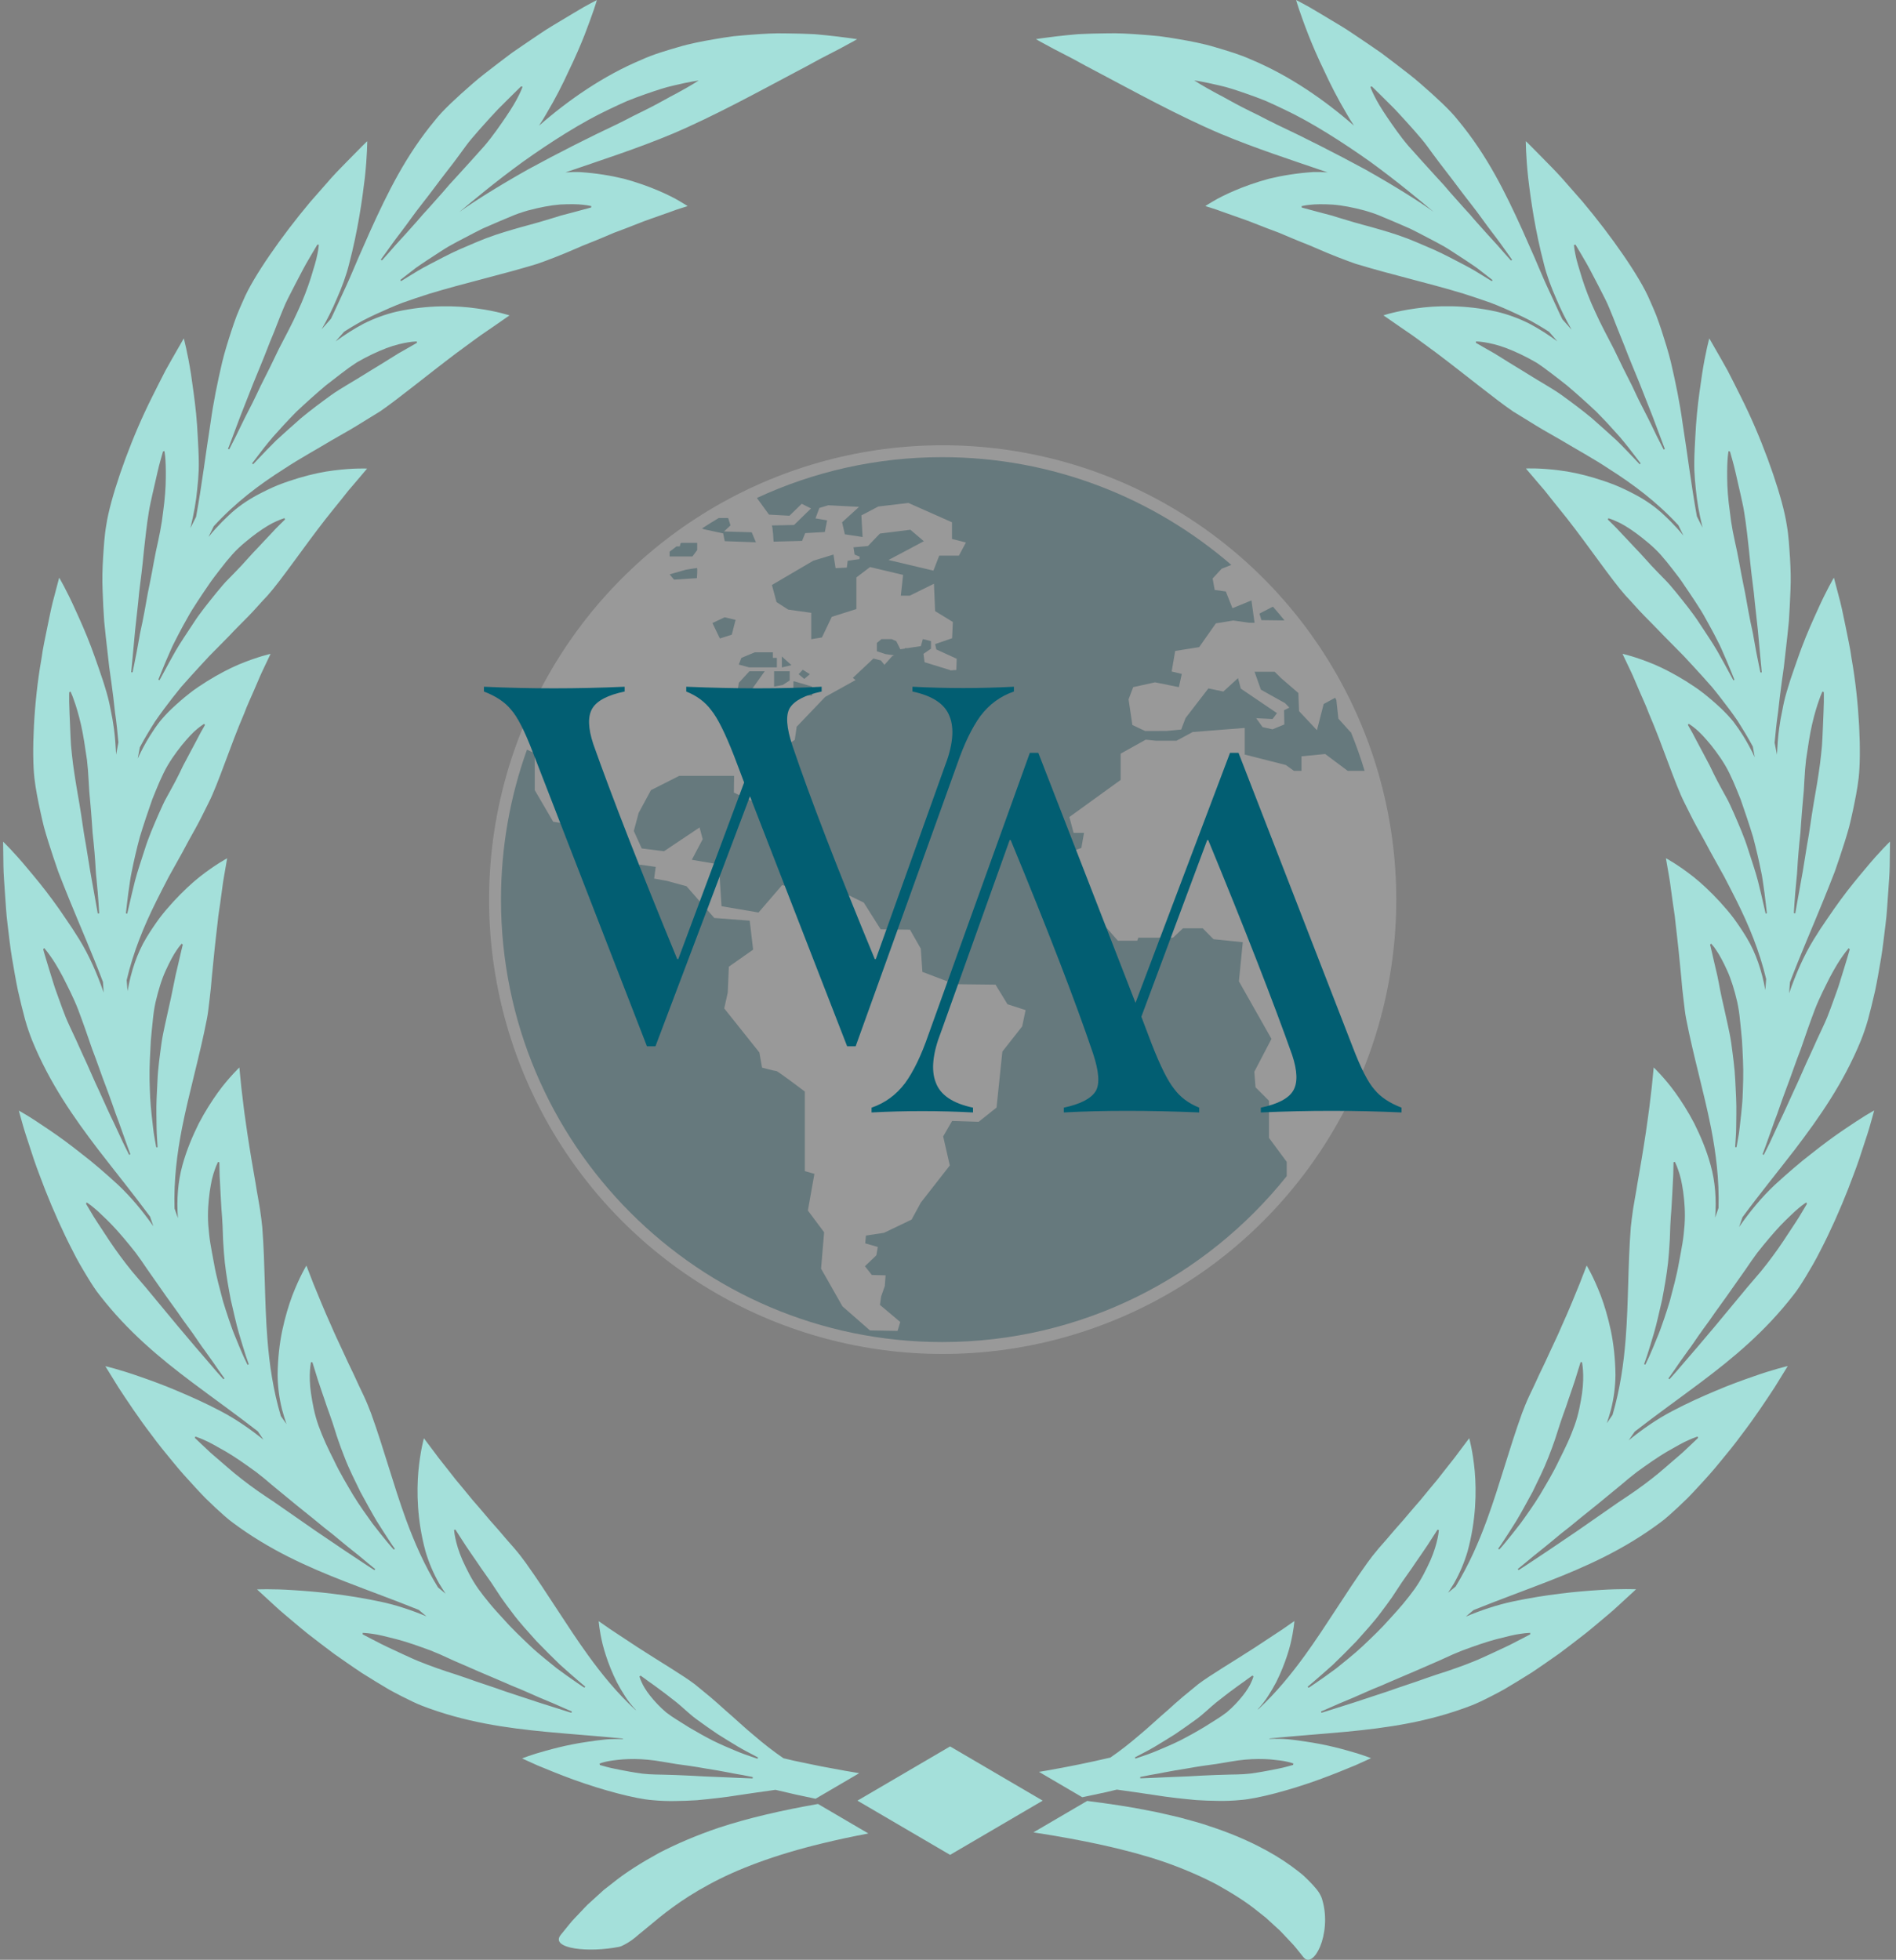 <svg width="209" height="216" viewBox="0 0 209 216" fill="none" xmlns="http://www.w3.org/2000/svg">
<rect x="0" y="0" width="209" height="216" fill="#808080" stroke="none"/>
<g opacity="0.2">
<ellipse cx="103.914" cy="99.151" rx="50" ry="50.076" fill="white"/>
<path fill-rule="evenodd" clip-rule="evenodd" d="M103.857 50.387C96.567 50.387 89.653 51.996 83.436 54.883L84.767 56.72L87.022 56.843L88.375 55.526L89.4 56.038L87.528 57.862C87.528 57.862 84.937 57.914 85.059 57.914C85.19 57.914 85.273 59.699 85.273 59.699L88.414 59.616L88.759 58.758L90.922 58.636L91.175 57.35L89.893 57.136L90.32 55.985L91.298 55.688L94.696 55.863L92.825 57.564L93.13 58.889L95.084 59.187L94.953 56.803L96.825 55.823L100.14 55.434L104.939 57.564V59.401L106.475 59.791L105.702 61.238H103.534L102.893 62.892L97.942 61.719L101.837 59.651L100.354 58.386L96.999 58.806L96.703 59.113H96.694L96.633 59.183L95.677 60.18L94.081 60.324L94.203 61.12L94.761 61.356L94.74 61.623L93.44 61.807L93.348 62.559L92.109 62.62L91.874 61.12L89.644 61.803L85.09 64.475L85.6 66.36L86.883 67.187L89.426 67.545V70.45L90.604 70.257L91.69 67.983L94.404 67.126V63.639L95.909 62.498L99.551 63.364L99.298 65.656H100.276L102.95 64.339L103.081 67.357L105.035 68.551L104.952 70.345L103.081 70.988L103.211 71.578L105.458 72.606L105.419 73.839L104.756 73.892C104.756 73.87 104.756 73.861 104.756 73.861L101.92 72.987L101.798 72.068H101.789L102.623 71.495V70.66L101.728 70.436L101.506 71.211L99.94 71.447L99.787 71.394V71.478L99.246 71.561L98.797 70.664L98.286 70.441H97.165L96.659 70.861V71.779L97.614 72.094L98.561 72.225L98.347 72.317L97.492 73.275L97.104 72.794L96.279 72.58L94.011 74.71L94.308 74.955L90.962 76.809L87.821 80.094L87.607 81.55L84.453 83.632L82.887 85.203L83.061 88.365L80.898 87.355L80.919 85.509H74.877L71.754 87.088L70.401 89.594L69.865 91.584L70.737 93.513L73.198 93.819L77.115 91.199L77.46 92.494L76.26 94.76L79.24 95.271L79.537 99.881L83.615 100.572L86.207 97.563L89.348 98.206L90.456 99.746L93.466 99.571L93.557 98.674L95.215 99.479L97.078 102.427L100.31 102.466L101.501 104.557L101.676 107.116L105.244 108.472L109.738 108.524L111.059 110.685L113.053 111.328L112.678 113.121L110.492 115.903L109.851 122.07L107.879 123.64L104.952 123.548L103.966 125.25L104.699 128.452L101.506 132.541L100.489 134.417L97.449 135.874L95.455 136.18L95.372 137.037L96.764 137.435L96.602 138.354L95.342 139.557L96.105 140.523L97.619 140.563L97.536 141.735L97.13 142.885L96.999 143.821L99.237 145.706L98.941 146.686L95.9 146.634L92.868 143.983L90.508 139.824L90.844 135.817L89.055 133.42L89.775 129.374L88.719 129.077V120.307C88.719 120.307 85.74 118.046 85.579 118.046C85.404 118.046 84.004 117.67 84.004 117.67L83.707 115.999L79.833 111.144L80.221 109.399L80.344 106.543L83.018 104.666L82.643 101.473L78.738 101.176L75.676 97.677L73.512 97.087L72.107 96.833L72.282 95.547L70.493 95.293V96.015L66.039 94.913L64.237 92.148L64.962 90.823L62.143 86.686L61.655 83.668H60.508L60.896 86.602L62.85 89.629L62.636 90.823L60.979 90.569L58.946 87.084V83.025L58.091 82.618C56.241 87.779 55.225 93.343 55.225 99.147C55.225 126.085 77.006 147.915 103.866 147.915C119.23 147.915 132.92 140.777 141.837 129.632V128.054L139.882 125.412V121.322L138.399 119.835L138.268 118.12L140.157 114.499L136.567 108.157L136.994 103.844L133.77 103.516L132.579 102.313H130.403L129.303 103.346H125.482L125.36 103.682H123.226L118.345 98.106L118.384 93.754L119.2 93.456L119.492 91.794H118.345L117.878 90.049L123.532 85.959V83.064L126.297 81.524L127.414 81.638H129.691L131.471 80.68L137.208 80.23V83.165L141.736 84.315L142.63 84.958H143.464V83.357L146.077 83.103L148.559 84.958H150.422C149.986 83.501 149.475 82.071 148.908 80.684H148.864L147.534 79.206L147.311 77.168L147.181 76.901L145.911 77.592L145.169 80.479L143.198 78.379L143.119 76.381L141.217 74.74L140.506 74.036H138.29L138.992 76.013L141.658 77.5L142.124 77.99L141.544 78.275L141.575 79.845L140.275 80.383L139.175 80.138L138.473 79.158L140.275 79.25L140.763 78.598L136.776 75.895L136.471 74.74L134.852 76.219L133.203 75.873L130.69 79.136L130.202 80.409L128.605 80.562L126.236 80.571L124.823 79.906L124.404 77.08L124.915 75.733L127.323 75.204L129.949 75.733L130.272 74.277L129.155 74.01L129.543 71.744L132.187 71.324L134.028 68.704L135.947 68.39L137.666 68.635L138.294 68.643L137.95 66.176L135.856 67.034L135.123 65.188L133.901 65.026L133.67 63.762L134.665 62.682L135.733 62.262C127.174 54.874 116.041 50.387 103.857 50.387ZM79.227 57.096C78.607 57.464 77.997 57.84 77.394 58.238L77.547 58.321L79.715 58.789L79.89 59.646L83.327 59.769L82.861 58.666L79.811 58.575L80.522 57.91L80.269 57.096H79.227V57.096ZM75.1 59.83L75.017 59.891L74.934 60.219H74.576C74.323 60.412 74.066 60.608 73.813 60.801V61.33H76.326L76.854 60.626V59.83H75.1ZM141.597 68.381C141.178 67.86 140.755 67.362 140.314 66.863L138.831 67.629L139.053 68.35L141.597 68.381ZM75.597 62.795C75.597 62.795 76.714 62.603 76.819 62.603C76.91 62.603 76.819 63.723 76.819 63.723L74.297 63.885L73.817 63.303L75.597 62.795ZM78.533 68.669L79.877 68.035L81.085 68.32L80.666 69.951L79.353 70.371L78.533 68.669ZM85.635 72.51V73.559H82.586L81.439 73.245L81.722 72.51L83.197 71.897H85.199V72.51H85.635V72.51ZM87.049 73.979V74.999L86.285 75.497L85.33 75.672C85.33 75.672 85.33 74.141 85.33 73.979H87.049V73.979ZM86.185 73.564V72.352L87.241 73.31L86.185 73.564ZM86.66 76.018V77.015L85.927 77.75H84.309L84.562 76.63L85.326 76.569L85.487 76.179L86.66 76.018ZM82.612 73.979H84.3L82.132 77.019L81.247 76.529L81.439 75.257L82.612 73.979ZM89.526 75.672V76.661H87.908L87.459 76.018V75.09L87.581 75.099L89.526 75.672ZM88.034 74.307L88.493 73.817L89.273 74.307L88.654 74.828L88.034 74.307Z" fill="#025E72"/>
</g>
<path d="M93.383 115.32L82.671 87.765L72.251 115.32H71.315L58.729 82.9C57.832 80.554 57.032 78.991 56.329 78.209C55.666 77.389 54.671 76.724 53.344 76.216V75.689C58.456 75.923 63.627 75.923 68.856 75.689V76.216C66.983 76.607 65.793 77.232 65.285 78.092C64.778 78.952 64.817 80.261 65.402 82.02C67.51 87.961 70.593 95.856 74.651 105.705H74.768L82.027 86.241L80.915 83.31C79.939 80.808 79.1 79.128 78.398 78.268C77.734 77.369 76.817 76.685 75.646 76.216V75.689C81.266 75.923 86.242 75.923 90.573 75.689V76.216C88.739 76.607 87.568 77.213 87.061 78.034C86.593 78.815 86.69 80.203 87.354 82.196C89.266 87.863 92.29 95.7 96.427 105.705H96.544L104.095 84.6C105.032 82.216 105.227 80.34 104.681 78.972C104.173 77.604 102.808 76.685 100.583 76.216V75.689C104.329 75.884 108.056 75.884 111.764 75.689V76.216C110.281 76.724 109.051 77.623 108.076 78.913C107.139 80.203 106.281 81.981 105.5 84.248L94.32 115.32H93.383Z" fill="#025E72"/>
<path d="M114.456 82.978L125.169 110.532L135.588 82.978H136.525L149.11 115.398C150.008 117.743 150.808 119.306 151.51 120.088C152.174 120.909 153.169 121.573 154.496 122.081V122.609C149.383 122.374 144.213 122.374 138.983 122.609V122.081C140.857 121.69 142.047 121.065 142.554 120.205C143.061 119.345 143.022 118.036 142.437 116.277C140.33 110.336 137.247 102.441 133.188 92.592H133.071L125.813 112.056L126.925 114.987C127.9 117.489 128.739 119.169 129.442 120.029C130.105 120.928 131.022 121.612 132.193 122.081V122.609C126.574 122.374 121.598 122.374 117.266 122.609V122.081C119.1 121.69 120.271 121.084 120.778 120.264C121.247 119.482 121.149 118.095 120.486 116.101C118.573 110.434 115.549 102.598 111.412 92.592H111.295L103.744 113.698C102.808 116.082 102.612 117.958 103.159 119.326C103.666 120.694 105.032 121.612 107.256 122.081V122.609C103.51 122.413 99.783 122.413 96.076 122.609V122.081C97.559 121.573 98.788 120.674 99.764 119.384C100.7 118.095 101.559 116.316 102.339 114.049L113.52 82.978H114.456Z" fill="#025E72"/>
<path d="M79.213 201.451C76.804 202.269 74.603 203.207 72.647 204.223C70.712 205.286 68.99 206.36 67.58 207.501C67.221 207.782 66.877 208.053 66.539 208.314C66.222 208.6 65.915 208.876 65.624 209.147C65.327 209.418 65.046 209.674 64.77 209.924C64.505 210.184 64.266 210.45 64.032 210.695C63.569 211.2 63.111 211.633 62.762 212.081C62.403 212.524 62.086 212.915 61.805 213.264C61.191 214.024 62.008 214.535 63.376 214.749C64.744 214.962 66.581 214.895 68.22 214.577C68.418 214.535 68.631 214.446 68.849 214.321C69.073 214.196 69.333 214.056 69.593 213.868C69.859 213.681 70.139 213.451 70.441 213.186C70.748 212.925 71.102 212.659 71.471 212.341C72.954 211.096 74.994 209.403 78.11 207.725C81.2 206.026 85.399 204.427 90.701 203.155C92.277 202.77 93.957 202.415 95.721 202.077L90.17 198.825C86.211 199.518 82.522 200.362 79.213 201.451Z" fill="#A4E0DA"/>
<path d="M205.619 95.749C204.823 96.698 203.866 97.844 202.908 99.152C202.425 99.808 201.946 100.501 201.446 101.231C200.937 101.96 200.427 102.731 199.938 103.534C198.819 105.352 197.94 107.384 197.217 109.479C197.248 109.073 197.284 108.661 197.31 108.255C198.497 105.134 199.787 102.21 201.004 99.204C201.42 98.167 201.852 97.125 202.253 96.062C202.622 94.999 202.992 93.915 203.34 92.805C203.512 92.248 203.689 91.685 203.84 91.117C203.98 90.549 204.115 89.971 204.24 89.382C204.485 88.21 204.74 86.99 204.885 85.735C205.187 83.041 204.974 77.465 204.11 72.625C203.949 71.406 203.678 70.249 203.47 69.181C203.241 68.112 203.059 67.133 202.851 66.32C202.425 64.694 202.154 63.668 202.154 63.668C202.154 63.668 201.342 65.023 200.338 67.274C199.823 68.404 199.209 69.764 198.637 71.286C198.341 72.046 198.08 72.844 197.779 73.688C197.477 74.532 197.191 75.407 196.931 76.314C196.743 76.955 196.592 77.606 196.473 78.268C196.327 78.935 196.207 79.607 196.119 80.29C195.989 81.243 195.926 82.207 195.874 83.176C195.791 82.739 195.708 82.301 195.62 81.863C195.718 80.732 195.838 79.617 195.999 78.507C196.119 77.392 196.254 76.283 196.405 75.173C196.483 74.615 196.561 74.063 196.639 73.505L196.827 71.848C196.951 70.739 197.087 69.618 197.191 68.482C197.264 67.357 197.326 66.216 197.368 65.049C197.425 63.876 197.388 62.704 197.316 61.505C197.232 60.307 197.175 59.056 196.951 57.816C196.551 55.123 194.782 49.844 192.701 45.389C192.186 44.274 191.639 43.227 191.156 42.247C190.906 41.763 190.672 41.299 190.448 40.861C190.209 40.434 189.985 40.038 189.782 39.673C188.945 38.214 188.419 37.297 188.419 37.297C188.419 37.297 187.992 38.824 187.618 41.268C187.441 42.482 187.217 43.956 187.061 45.582C186.983 46.395 186.921 47.244 186.879 48.125C186.832 49.005 186.775 49.938 186.765 50.881C186.739 52.22 186.884 53.554 187.051 54.925C187.144 55.607 187.259 56.285 187.405 56.957C187.493 57.358 187.587 57.764 187.675 58.166C187.665 58.145 187.654 58.119 187.644 58.098C187.451 57.697 187.248 57.306 187.051 56.915C186.411 53.398 186.01 50.011 185.469 46.608C185.162 44.373 184.715 42.19 184.184 39.908C183.908 38.777 183.555 37.662 183.185 36.51C182.998 35.937 182.795 35.359 182.582 34.781C182.353 34.212 182.103 33.639 181.848 33.066C180.792 30.544 177.618 25.99 174.455 22.233C173.643 21.311 172.863 20.42 172.145 19.602C171.417 18.789 170.709 18.102 170.126 17.497C169.539 16.898 169.055 16.413 168.722 16.075C168.389 15.731 168.186 15.559 168.186 15.559C168.186 15.559 168.196 15.939 168.222 16.648C168.254 17.356 168.321 18.372 168.456 19.607C168.743 22.061 169.232 25.448 170.189 29.091C170.511 30.398 170.99 31.659 171.542 32.91C172.036 34.093 172.613 35.239 173.248 36.344C172.905 35.953 172.567 35.572 172.228 35.197C172.124 34.994 172.025 34.786 171.927 34.577C171.438 33.525 170.964 32.493 170.491 31.472C170.022 30.451 169.596 29.408 169.154 28.382C168.701 27.355 168.248 26.339 167.801 25.323C165.954 21.264 163.946 17.127 160.71 13.24C159.867 12.156 158.358 10.765 156.594 9.228C155.72 8.452 154.721 7.722 153.733 6.951C153.233 6.571 152.729 6.195 152.229 5.815C151.714 5.461 151.199 5.112 150.695 4.762C149.675 4.085 148.702 3.392 147.771 2.835C146.834 2.277 145.986 1.766 145.263 1.334C144.54 0.901 143.947 0.558 143.525 0.344C143.104 0.12 142.87 0 142.87 0C142.87 0 142.974 0.375 143.198 1.037C143.426 1.688 143.759 2.652 144.217 3.819C144.675 4.981 145.253 6.336 145.96 7.785C146.647 9.28 147.458 10.88 148.416 12.49C148.676 12.954 148.957 13.407 149.253 13.85C146.002 11.015 142.162 8.347 137.953 6.581C136.689 6.008 135.321 5.607 133.963 5.205C132.605 4.794 131.2 4.533 129.827 4.299C129.14 4.184 128.464 4.069 127.787 3.986C127.111 3.918 126.44 3.861 125.789 3.814C124.484 3.715 123.24 3.642 122.07 3.673C120.904 3.684 119.827 3.72 118.875 3.762C117.913 3.84 117.07 3.934 116.378 4.017C114.989 4.184 114.188 4.314 114.188 4.314C114.188 4.314 114.905 4.731 116.128 5.377C116.737 5.695 117.47 6.076 118.303 6.503C119.125 6.961 120.046 7.456 121.034 7.972C124.993 10.062 129.889 12.766 134.54 14.741C138.39 16.356 142.474 17.674 146.34 18.998C145.809 18.961 145.279 18.946 144.758 18.961C142.958 19.081 141.319 19.352 139.878 19.701C138.411 20.097 137.147 20.561 136.117 20.999C135.087 21.436 134.28 21.853 133.718 22.187C133.162 22.51 132.865 22.713 132.865 22.713C132.865 22.713 133.063 22.775 133.417 22.885C133.775 22.989 134.275 23.166 134.889 23.39C135.508 23.609 136.236 23.864 137.043 24.151C137.854 24.427 138.702 24.797 139.613 25.136C140.066 25.308 140.529 25.485 140.997 25.657C141.455 25.85 141.912 26.042 142.376 26.24C143.291 26.636 144.233 26.97 145.086 27.355C146.803 28.111 148.39 28.71 149.451 29.08C153.494 30.305 157.375 31.17 161.334 32.368C162.312 32.681 163.295 33.009 164.294 33.363C165.278 33.733 166.24 34.16 167.223 34.619C167.712 34.848 168.212 35.083 168.701 35.343C169.18 35.609 169.658 35.89 170.142 36.182C170.345 36.307 170.548 36.438 170.756 36.568C171.058 36.906 171.36 37.261 171.666 37.615C170.668 36.891 169.632 36.224 168.576 35.666C167.395 35.072 166.162 34.629 164.945 34.343C161.443 33.572 158.327 33.665 156.074 33.994C154.956 34.145 154.066 34.338 153.452 34.489C152.843 34.635 152.495 34.765 152.495 34.765C152.495 34.765 152.677 34.869 152.973 35.083C153.275 35.296 153.717 35.599 154.253 35.974C154.789 36.354 155.445 36.771 156.131 37.276C156.823 37.782 157.572 38.334 158.353 38.907C161.448 41.236 164.908 44.076 166.781 45.342C167.686 45.9 168.571 46.442 169.44 46.978C170.314 47.515 171.229 48.005 172.104 48.521C173.836 49.563 175.652 50.542 177.358 51.678C180.038 53.377 182.649 55.331 185.011 57.889C185.199 58.27 185.386 58.645 185.568 59.031C185.339 58.749 185.1 58.473 184.855 58.207C184.403 57.712 183.934 57.233 183.451 56.79C182.509 55.883 181.416 55.138 180.308 54.544C179.517 54.127 178.758 53.752 177.988 53.445C177.213 53.142 176.458 52.887 175.74 52.674C174.304 52.246 173.009 51.975 171.864 51.84C169.611 51.553 168.202 51.637 168.202 51.637C168.202 51.637 168.737 52.267 169.585 53.262C169.799 53.513 170.033 53.783 170.283 54.075C170.522 54.377 170.772 54.695 171.037 55.029C171.562 55.701 172.166 56.415 172.764 57.181C175.157 60.234 177.66 63.928 179.174 65.622C179.907 66.393 180.563 67.175 181.291 67.909C182.009 68.649 182.748 69.373 183.44 70.108C184.163 70.843 184.881 71.567 185.594 72.291C186.291 73.031 186.973 73.782 187.67 74.547L188.71 75.715C189.038 76.111 189.361 76.517 189.683 76.934C190.328 77.762 190.968 78.612 191.582 79.513C192.139 80.394 192.696 81.311 193.216 82.28C193.289 82.671 193.356 83.067 193.429 83.463C193.055 82.65 192.623 81.863 192.165 81.118C191.816 80.561 191.447 80.024 191.057 79.513C190.641 79.013 190.204 78.544 189.746 78.106C189.095 77.492 188.445 76.934 187.8 76.423C187.16 75.918 186.473 75.475 185.844 75.074C184.559 74.282 183.388 73.672 182.348 73.229C180.24 72.354 178.851 72.062 178.851 72.062C178.851 72.062 179.205 72.807 179.767 73.99C180.053 74.579 180.334 75.298 180.677 76.079C181.01 76.866 181.421 77.71 181.754 78.617C183.294 82.181 184.642 86.433 185.677 88.465C186.156 89.408 186.593 90.335 187.098 91.242C187.353 91.695 187.602 92.149 187.852 92.597C188.096 93.05 188.336 93.498 188.575 93.941C189.075 94.843 189.574 95.739 190.068 96.625C190.542 97.526 191 98.433 191.468 99.36C192.779 101.997 193.944 104.795 194.688 107.906C194.657 108.307 194.631 108.713 194.595 109.114C194.22 107.035 193.564 105.045 192.534 103.341C192.071 102.575 191.587 101.861 191.104 101.2C190.604 100.538 190.073 99.933 189.569 99.376C188.544 98.266 187.576 97.365 186.692 96.656C184.897 95.244 183.638 94.593 183.638 94.593C183.638 94.593 183.778 95.411 184.002 96.703C184.122 97.349 184.194 98.12 184.325 98.969C184.429 99.819 184.611 100.746 184.694 101.71C184.793 102.674 184.933 103.68 185.027 104.675C185.126 105.675 185.225 106.665 185.318 107.603C185.391 108.541 185.48 109.432 185.584 110.224C185.682 111.021 185.75 111.714 185.865 112.272C186.666 116.414 187.805 120.255 188.612 124.314C189.158 127.117 189.522 130.03 189.439 133.13C189.314 133.484 189.194 133.844 189.064 134.198C189.215 132.208 189.075 130.233 188.57 128.43C188.107 126.716 187.425 125.158 186.77 123.829C186.073 122.49 185.339 121.354 184.684 120.442C184.033 119.53 183.409 118.827 182.982 118.363C182.55 117.894 182.29 117.649 182.29 117.649C182.29 117.649 182.212 118.473 182.082 119.775C182.004 120.427 181.916 121.198 181.812 122.047C181.713 122.896 181.557 123.813 181.432 124.777C181.146 126.695 180.797 128.753 180.469 130.608C180.329 131.546 180.147 132.411 180.027 133.203C179.907 133.99 179.829 134.698 179.767 135.256C179.439 139.455 179.522 143.473 179.2 147.584C178.981 150.314 178.586 153.102 177.754 155.942C177.54 156.249 177.337 156.557 177.124 156.859C177.291 156.364 177.441 155.864 177.577 155.374C177.904 154.097 178.061 152.795 178.076 151.544C178.055 149.746 177.868 148.1 177.561 146.625C177.244 145.145 176.859 143.869 176.463 142.811C175.647 140.685 174.903 139.482 174.903 139.482C174.903 139.482 174.606 140.253 174.133 141.472C173.633 142.681 172.972 144.353 172.166 146.115C171.791 147.011 171.354 147.917 170.933 148.819C170.527 149.736 170.09 150.622 169.684 151.471C169.487 151.898 169.294 152.315 169.112 152.716C168.919 153.112 168.737 153.488 168.571 153.852C168.233 154.571 167.978 155.238 167.775 155.765C166.344 159.725 165.335 163.601 163.92 167.478C163.014 169.958 161.932 172.444 160.455 174.861C160.179 175.091 159.903 175.32 159.628 175.544C159.846 175.21 160.059 174.872 160.262 174.538C160.918 173.392 161.422 172.183 161.776 170.985C162.718 167.52 162.76 164.383 162.562 162.137C162.349 159.876 161.953 158.516 161.953 158.516C161.953 158.516 161.459 159.177 160.673 160.22C160.293 160.756 159.794 161.34 159.274 162.017C159.008 162.351 158.733 162.705 158.452 163.065C158.16 163.419 157.853 163.784 157.546 164.154C157.239 164.529 156.927 164.909 156.61 165.295L155.632 166.425C155.309 166.806 154.987 167.186 154.669 167.561C154.347 167.926 154.024 168.291 153.717 168.64C153.41 168.999 153.114 169.348 152.828 169.682C152.541 170.01 152.266 170.328 152 170.625C151.485 171.229 151.054 171.787 150.726 172.246C148.281 175.664 146.257 179.108 143.843 182.448C142.349 184.506 140.711 186.517 138.728 188.367C138.697 188.383 138.666 188.393 138.635 188.409C139.061 187.945 139.452 187.455 139.779 186.934C140.118 186.413 140.419 185.892 140.685 185.387C140.945 184.866 141.174 184.355 141.371 183.865C141.767 182.886 142.053 181.989 142.245 181.223C142.62 179.665 142.682 178.665 142.682 178.665C142.682 178.665 142.193 179.009 141.418 179.546C140.627 180.067 139.55 180.78 138.395 181.541C136.091 183.037 133.354 184.652 132.074 185.631C131.492 186.111 130.924 186.575 130.363 187.038C129.806 187.507 129.265 187.992 128.729 188.482C127.636 189.409 126.591 190.42 125.472 191.337C124.499 192.171 123.485 192.968 122.397 193.713C120.061 194.26 117.741 194.729 115.462 195.13C115.15 195.188 114.838 195.235 114.526 195.287L119.302 198.085C120.176 197.902 121.055 197.71 121.939 197.522C122.33 197.428 122.72 197.334 123.11 197.241C124.499 197.423 125.862 197.642 127.231 197.835C128.75 198.085 130.269 198.246 131.856 198.397C132.641 198.449 133.443 198.476 134.265 198.486C135.087 198.502 135.924 198.47 136.777 198.387C138.63 198.251 142.277 197.277 145.424 196.131C146.985 195.563 148.405 194.974 149.451 194.542C150.481 194.073 151.132 193.781 151.132 193.781C151.132 193.781 150.138 193.369 148.504 192.931C147.682 192.697 146.699 192.447 145.601 192.233C145.055 192.124 144.477 192.03 143.879 191.941C143.27 191.842 142.641 191.759 141.991 191.697C141.299 191.634 140.586 191.629 139.873 191.655C139.92 191.634 139.961 191.613 140.008 191.598C142.859 191.316 145.638 191.123 148.437 190.863C152.89 190.436 157.432 189.805 162.172 187.981C162.806 187.737 163.576 187.367 164.445 186.918C164.877 186.694 165.34 186.455 165.813 186.189C166.282 185.908 166.766 185.616 167.265 185.319C167.764 185.011 168.274 184.694 168.795 184.371C169.304 184.037 169.82 183.678 170.335 183.323C170.85 182.964 171.365 182.604 171.88 182.245C172.379 181.864 172.879 181.489 173.368 181.119C173.857 180.744 174.335 180.374 174.798 180.014C175.256 179.65 175.688 179.28 176.11 178.931C176.937 178.227 177.717 177.602 178.326 177.024C179.564 175.888 180.35 175.163 180.35 175.163C180.35 175.163 178.768 175.085 176.302 175.247C173.82 175.398 170.428 175.731 166.75 176.513C165.012 176.883 163.275 177.467 161.579 178.175C161.865 177.941 162.151 177.696 162.432 177.456C165.194 176.341 167.905 175.361 170.626 174.304C174.793 172.678 178.976 170.828 183.039 167.791C183.596 167.389 184.22 166.816 184.938 166.154C185.292 165.816 185.667 165.456 186.057 165.081C186.437 164.695 186.822 164.279 187.217 163.851C188.013 162.997 188.846 162.075 189.631 161.1C190.432 160.136 191.234 159.151 191.957 158.161C193.45 156.213 194.709 154.295 195.63 152.894C196.514 151.466 197.071 150.559 197.071 150.559C197.071 150.559 195.531 150.908 193.205 151.732C192.035 152.138 190.635 152.643 189.147 153.279C187.649 153.91 186.005 154.639 184.345 155.52C182.665 156.395 181.062 157.51 179.533 158.745C179.757 158.427 179.98 158.109 180.199 157.786C182.639 155.89 185.069 154.165 187.483 152.352C191.062 149.668 194.579 146.75 197.685 142.743C198.117 142.212 198.575 141.493 199.084 140.659C199.584 139.82 200.151 138.877 200.666 137.83C201.748 135.756 202.81 133.364 203.71 131.082C204.141 129.936 204.578 128.831 204.927 127.799C205.265 126.763 205.577 125.819 205.838 125.022C206.098 124.225 206.264 123.558 206.399 123.105C206.529 122.646 206.597 122.391 206.597 122.391C206.597 122.391 206.254 122.573 205.655 122.938C205.052 123.303 204.23 123.85 203.189 124.553C202.154 125.257 200.968 126.122 199.704 127.132C198.393 128.133 197.066 129.295 195.661 130.571C194.204 131.937 192.888 133.536 191.702 135.235C191.832 134.875 191.952 134.516 192.076 134.156C193.986 131.567 195.947 129.17 197.862 126.684C200.567 123.131 203.195 119.39 205.12 114.705C205.369 114.075 205.666 113.267 205.926 112.329C206.181 111.391 206.441 110.323 206.701 109.182C206.941 108.041 207.143 106.827 207.357 105.592C207.56 104.357 207.69 103.101 207.846 101.887C208.007 100.673 208.049 99.49 208.137 98.407C208.205 97.323 208.293 96.333 208.304 95.494C208.324 93.816 208.34 92.753 208.34 92.753C208.34 92.753 207.19 93.853 205.619 95.749ZM197.805 99.6C197.841 98.928 197.929 97.974 198.039 96.817C198.112 96.239 198.122 95.619 198.174 94.957C198.21 94.296 198.294 93.603 198.351 92.873C198.387 92.513 198.424 92.144 198.465 91.768C198.491 91.398 198.517 91.018 198.543 90.638C198.595 89.877 198.663 89.101 198.731 88.324C198.767 87.933 198.798 87.543 198.835 87.157C198.856 86.772 198.876 86.386 198.902 86C198.939 85.229 199.001 84.474 199.084 83.744C199.298 82.29 199.49 80.962 199.75 79.831C200.011 78.706 200.292 77.778 200.52 77.158C200.619 76.845 200.723 76.611 200.791 76.449C200.859 76.293 200.895 76.21 200.895 76.21L201.041 76.288C201.041 76.288 201.056 76.7 201.046 77.398C201.035 77.747 201.02 78.169 201.004 78.653C200.983 79.128 200.963 79.675 200.937 80.258C200.921 80.847 200.879 81.472 200.843 82.139C200.786 82.806 200.708 83.504 200.619 84.218C200.531 84.932 200.406 85.656 200.292 86.396C200.182 87.131 200.021 87.892 199.907 88.647C199.646 90.158 199.475 91.664 199.204 93.076C198.96 94.493 198.783 95.801 198.564 96.927C198.361 98.047 198.19 98.985 198.075 99.647C197.961 100.303 197.893 100.673 197.893 100.673L197.747 100.642C197.737 100.652 197.763 100.267 197.805 99.6ZM190.427 50.74C190.443 50.412 190.479 50.157 190.5 49.985C190.526 49.813 190.537 49.724 190.537 49.724L190.698 49.761C190.698 49.761 190.812 50.157 191 50.829C191.098 51.157 191.192 51.574 191.307 52.048C191.411 52.512 191.535 53.049 191.665 53.617C191.806 54.19 191.931 54.805 192.076 55.456C192.227 56.102 192.316 56.806 192.425 57.514C192.529 58.228 192.602 58.963 192.69 59.703C192.779 60.443 192.852 61.209 192.93 61.969C193.075 63.496 193.32 64.991 193.44 66.429C193.585 67.862 193.762 69.17 193.851 70.317C193.955 71.452 194.043 72.401 194.106 73.068C194.168 73.729 194.204 74.11 194.204 74.11L194.054 74.115C194.054 74.115 193.975 73.74 193.84 73.083C193.695 72.427 193.523 71.484 193.32 70.343C193.237 69.769 193.081 69.165 192.951 68.514C192.81 67.862 192.701 67.175 192.566 66.461C192.451 65.742 192.3 65.007 192.144 64.262C191.993 63.511 191.848 62.751 191.712 61.98C191.577 61.209 191.411 60.448 191.244 59.697C191.072 58.947 190.937 58.197 190.823 57.472C190.729 56.743 190.635 56.05 190.557 55.394C190.484 54.732 190.438 54.106 190.412 53.528C190.37 52.356 190.386 51.392 190.427 50.74ZM173.675 26.97C173.675 26.97 173.883 27.324 174.242 27.923C174.419 28.22 174.632 28.585 174.871 29.002C175.105 29.414 175.366 29.903 175.631 30.419C175.912 30.94 176.193 31.498 176.5 32.092C176.801 32.686 177.129 33.295 177.4 33.968C177.686 34.629 177.946 35.322 178.222 36.021C178.487 36.724 178.799 37.412 179.07 38.131C179.616 39.569 180.214 40.965 180.75 42.289C181.271 43.618 181.76 44.858 182.181 45.926C182.582 46.994 182.92 47.885 183.154 48.516C183.388 49.141 183.523 49.495 183.523 49.495L183.383 49.542C183.383 49.542 183.211 49.198 182.904 48.604C182.587 48.015 182.197 47.135 181.671 46.098C181.411 45.582 181.125 45.025 180.823 44.436C180.516 43.847 180.235 43.206 179.918 42.549C179.262 41.262 178.565 39.876 177.899 38.464C177.54 37.771 177.181 37.084 176.827 36.401C176.469 35.718 176.146 35.025 175.839 34.364C175.22 33.051 174.746 31.779 174.393 30.675C174.054 29.559 173.768 28.669 173.654 28.012C173.581 27.689 173.555 27.434 173.529 27.262C173.508 27.09 173.498 26.996 173.498 26.996L173.675 26.97ZM151.215 9.52C151.215 9.52 151.511 9.811 152.011 10.301C152.255 10.546 152.557 10.843 152.9 11.182C153.228 11.526 153.634 11.89 154.024 12.323C154.43 12.75 154.846 13.224 155.299 13.719C155.746 14.214 156.209 14.736 156.667 15.283C157.135 15.819 157.552 16.445 158.004 17.044C158.447 17.653 158.915 18.253 159.378 18.857C160.314 20.055 161.214 21.306 162.099 22.421C162.983 23.536 163.743 24.651 164.435 25.553C165.132 26.449 165.683 27.23 166.074 27.777C166.459 28.319 166.682 28.632 166.682 28.632L166.557 28.715C166.557 28.715 166.303 28.429 165.855 27.929C165.626 27.678 165.361 27.371 165.054 27.017C164.737 26.673 164.383 26.282 163.993 25.855C163.608 25.422 163.191 24.959 162.749 24.464C162.525 24.219 162.307 23.958 162.078 23.687C161.844 23.432 161.605 23.166 161.36 22.9C160.876 22.358 160.382 21.796 159.872 21.228C159.622 20.936 159.367 20.644 159.118 20.352L158.332 19.498C157.807 18.92 157.281 18.341 156.766 17.773C156.251 17.195 155.746 16.632 155.257 16.09C154.316 14.986 153.546 13.85 152.895 12.901C152.25 11.953 151.761 11.13 151.475 10.53C151.319 10.239 151.225 9.994 151.158 9.832C151.095 9.671 151.059 9.582 151.059 9.582L151.215 9.52ZM140.768 13.74C140.06 13.396 139.394 13.058 138.765 12.724C138.125 12.412 137.521 12.12 136.96 11.828C135.836 11.255 134.889 10.692 134.088 10.286C132.501 9.436 131.637 8.858 131.637 8.858C131.637 8.858 132.652 8.999 134.426 9.421C135.321 9.613 136.366 9.968 137.579 10.39C138.182 10.604 138.827 10.838 139.498 11.109C140.159 11.401 140.856 11.724 141.574 12.068C144.477 13.428 147.958 15.642 151.017 17.81C154.055 20.014 156.657 22.202 158.035 23.354C156.584 22.291 153.712 20.483 150.476 18.664C147.214 16.893 143.609 15.074 140.768 13.74ZM164.45 30.992C164.45 30.992 164.138 30.8 163.587 30.461C163.04 30.117 162.265 29.638 161.292 29.137C160.319 28.637 159.222 28.033 157.989 27.486C156.745 26.954 155.46 26.371 154.123 25.922C153.452 25.698 152.786 25.485 152.13 25.302C151.47 25.12 150.845 24.922 150.211 24.766C149.586 24.599 148.983 24.422 148.421 24.25C147.854 24.078 147.323 23.927 146.834 23.765C146.34 23.635 145.877 23.51 145.471 23.406C145.065 23.296 144.711 23.203 144.42 23.125C143.837 22.968 143.494 22.874 143.494 22.874L143.478 22.718C143.478 22.718 143.562 22.702 143.713 22.671C143.869 22.64 144.098 22.593 144.394 22.572C144.987 22.499 145.851 22.489 146.912 22.551C147.963 22.63 149.17 22.864 150.476 23.218C151.126 23.406 151.798 23.63 152.448 23.922C153.109 24.198 153.78 24.474 154.451 24.771L155.455 25.209C155.778 25.37 156.105 25.537 156.423 25.698C157.063 26.032 157.692 26.365 158.306 26.683C158.608 26.85 158.91 27.012 159.201 27.173C159.487 27.345 159.763 27.512 160.028 27.689C160.564 28.038 161.069 28.366 161.532 28.669C161.995 28.981 162.427 29.262 162.791 29.523C163.155 29.794 163.467 30.034 163.717 30.237C164.232 30.638 164.523 30.867 164.523 30.867L164.45 30.992ZM180.75 51.173C180.75 51.173 180.495 50.907 180.053 50.438C179.606 49.969 178.987 49.302 178.206 48.542C177.4 47.802 176.453 46.958 175.449 46.072C174.413 45.212 173.269 44.358 172.135 43.539C171.568 43.133 170.959 42.768 170.376 42.414C169.788 42.06 169.211 41.726 168.67 41.382C168.134 41.033 167.582 40.726 167.083 40.408C166.578 40.095 166.1 39.814 165.668 39.532C165.226 39.277 164.841 38.996 164.471 38.803C164.107 38.595 163.784 38.412 163.519 38.261C162.994 37.959 162.687 37.782 162.687 37.782L162.708 37.631C162.708 37.631 162.791 37.636 162.952 37.646C163.108 37.657 163.347 37.672 163.639 37.724C164.227 37.818 165.096 38.006 166.068 38.376C167.041 38.751 168.17 39.272 169.341 39.955C169.908 40.319 170.47 40.731 171.037 41.169C171.604 41.606 172.187 42.044 172.759 42.508C173.867 43.446 174.96 44.431 175.969 45.379C176.443 45.879 176.921 46.343 177.343 46.817C177.769 47.291 178.175 47.739 178.55 48.151C179.273 49 179.835 49.735 180.23 50.256C180.625 50.777 180.849 51.069 180.849 51.069L180.75 51.173ZM191.072 74.98C191.072 74.98 190.895 74.657 190.589 74.089C190.282 73.521 189.845 72.713 189.309 71.77C188.768 70.827 188.039 69.775 187.311 68.66C186.588 67.539 185.672 66.424 184.798 65.335C184.351 64.793 183.914 64.257 183.419 63.772C182.941 63.277 182.467 62.808 182.03 62.334C181.588 61.865 181.198 61.391 180.782 60.958C180.376 60.526 179.986 60.13 179.637 59.744C179.288 59.374 178.961 59.025 178.674 58.723C178.388 58.416 178.144 58.15 177.92 57.936C177.488 57.509 177.233 57.259 177.233 57.259L177.296 57.118C177.296 57.118 177.374 57.144 177.525 57.196C177.676 57.248 177.899 57.327 178.17 57.457C178.737 57.691 179.47 58.129 180.318 58.744C180.74 59.051 181.193 59.406 181.661 59.802C182.129 60.198 182.608 60.635 183.055 61.136C183.497 61.641 183.945 62.178 184.382 62.756C184.819 63.324 185.277 63.897 185.667 64.512C186.078 65.111 186.489 65.721 186.884 66.325C187.285 66.93 187.665 67.534 187.992 68.138C188.32 68.743 188.658 69.321 188.95 69.889C189.231 70.457 189.532 70.989 189.751 71.499C190.198 72.521 190.573 73.37 190.807 73.974C191.052 74.579 191.192 74.923 191.192 74.923L191.072 74.98ZM194.631 100.694C194.631 100.694 194.548 100.335 194.402 99.704C194.262 99.074 194.054 98.177 193.788 97.125C193.518 96.072 193.096 94.864 192.69 93.587C192.295 92.31 191.718 90.992 191.161 89.705C190.864 89.064 190.609 88.428 190.261 87.829C189.933 87.225 189.6 86.641 189.303 86.068C189.007 85.495 188.731 84.937 188.481 84.406C188.206 83.88 187.946 83.39 187.701 82.931C187.462 82.483 187.238 82.056 187.04 81.691C186.848 81.321 186.676 80.998 186.536 80.732C186.234 80.206 186.057 79.894 186.057 79.894L186.156 79.774C186.156 79.774 186.229 79.821 186.359 79.909C186.489 80.003 186.687 80.133 186.915 80.331C187.384 80.712 187.961 81.337 188.632 82.15C189.277 82.973 190.032 83.989 190.62 85.188C190.916 85.792 191.202 86.433 191.468 87.1C191.603 87.433 191.738 87.772 191.874 88.105C191.993 88.449 192.108 88.793 192.227 89.137C192.467 89.825 192.696 90.518 192.919 91.211C193.029 91.555 193.133 91.899 193.242 92.243C193.33 92.587 193.414 92.925 193.502 93.259C193.658 93.931 193.83 94.577 193.955 95.202C194.074 95.827 194.225 96.416 194.298 96.969C194.459 98.073 194.589 98.99 194.652 99.642C194.725 100.288 194.766 100.658 194.766 100.658L194.631 100.694ZM189.293 107.478C189.179 106.978 189.069 106.509 188.971 106.103C188.877 105.691 188.794 105.337 188.726 105.04C188.596 104.451 188.507 104.102 188.507 104.102L188.632 104.013C188.632 104.013 188.69 104.076 188.794 104.201C188.898 104.326 189.049 104.503 189.205 104.758C189.543 105.248 189.959 106.009 190.391 106.973C190.833 107.942 191.192 109.114 191.499 110.433C191.645 111.094 191.744 111.787 191.811 112.506C191.884 113.22 191.967 113.945 192.024 114.674C192.103 116.123 192.191 117.602 192.155 118.978C192.129 119.671 192.129 120.338 192.087 120.974C192.061 121.615 191.988 122.209 191.936 122.761C191.806 123.871 191.728 124.798 191.598 125.434C191.483 126.075 191.421 126.439 191.421 126.439L191.27 126.434C191.27 126.434 191.291 126.07 191.333 125.423C191.39 124.783 191.385 123.86 191.4 122.771C191.421 121.687 191.353 120.416 191.281 119.072C191.223 117.738 191.02 116.31 190.833 114.924C190.734 114.231 190.583 113.538 190.438 112.871C190.292 112.204 190.146 111.558 190.006 110.922C189.86 110.292 189.725 109.677 189.61 109.099C189.512 108.531 189.397 107.989 189.293 107.478ZM181.562 149.408C181.76 148.793 182.03 147.912 182.337 146.87C182.639 145.828 182.904 144.577 183.211 143.275C183.466 141.951 183.716 140.555 183.872 139.153C183.94 138.45 184.007 137.752 184.038 137.074C184.09 136.397 184.09 135.725 184.122 135.079C184.153 134.432 184.194 133.812 184.246 133.224C184.293 132.635 184.299 132.072 184.34 131.556C184.366 131.046 184.392 130.571 184.413 130.155C184.444 129.738 184.449 129.368 184.455 129.066C184.47 128.461 184.475 128.102 184.475 128.102L184.621 128.05C184.621 128.05 184.658 128.128 184.725 128.268C184.788 128.414 184.892 128.628 184.98 128.915C185.084 129.196 185.188 129.55 185.292 129.962C185.381 130.373 185.469 130.842 185.542 131.358C185.682 132.395 185.786 133.651 185.693 134.99C185.641 135.662 185.573 136.366 185.454 137.074C185.329 137.778 185.204 138.497 185.063 139.216C184.814 140.659 184.413 142.066 184.064 143.41C183.856 144.067 183.669 144.708 183.456 145.307C183.237 145.906 183.055 146.485 182.847 146.995C182.426 148.027 182.077 148.887 181.806 149.481C181.536 150.075 181.369 150.403 181.369 150.403L181.229 150.356C181.229 150.361 181.349 150.017 181.562 149.408ZM165.288 170.49C165.387 170.349 165.533 170.146 165.709 169.87C166.063 169.328 166.568 168.562 167.14 167.639C167.702 166.707 168.306 165.586 168.945 164.414C169.533 163.195 170.173 161.939 170.683 160.621C170.938 159.964 171.188 159.313 171.406 158.667C171.63 158.026 171.807 157.369 172.02 156.76C172.223 156.145 172.442 155.567 172.639 155.009C172.832 154.446 172.998 153.915 173.175 153.43C173.337 152.946 173.493 152.498 173.623 152.102C173.748 151.7 173.857 151.346 173.945 151.054C174.122 150.476 174.231 150.137 174.231 150.137L174.387 150.127C174.387 150.127 174.403 150.21 174.424 150.366C174.445 150.523 174.486 150.757 174.497 151.054C174.538 151.648 174.538 152.534 174.393 153.566C174.237 154.592 174.023 155.843 173.571 157.104C173.342 157.734 173.082 158.391 172.78 159.047C172.478 159.699 172.161 160.35 171.833 161.001C171.209 162.325 170.449 163.575 169.747 164.768C169.383 165.357 169.018 165.915 168.654 166.436C168.285 166.957 167.947 167.452 167.614 167.9C166.927 168.781 166.36 169.51 165.938 170.005C165.735 170.26 165.564 170.453 165.449 170.578C165.335 170.708 165.272 170.776 165.272 170.776L165.148 170.693C165.137 170.703 165.189 170.63 165.288 170.49ZM144.92 185.246C145.409 184.824 146.101 184.225 146.907 183.5C147.693 182.745 148.593 181.854 149.519 180.89C150.414 179.879 151.376 178.853 152.219 177.717C152.646 177.154 153.062 176.596 153.447 176.039C153.821 175.471 154.191 174.913 154.55 174.371C154.919 173.845 155.273 173.34 155.616 172.855C155.954 172.365 156.256 171.902 156.558 171.48C156.834 171.052 157.125 170.677 157.344 170.323C157.572 169.969 157.77 169.661 157.937 169.406C158.264 168.9 158.457 168.598 158.457 168.598L158.608 168.629C158.608 168.629 158.597 168.713 158.582 168.869C158.561 169.025 158.535 169.26 158.467 169.552C158.342 170.135 158.108 170.99 157.692 171.943C157.26 172.886 156.719 174.028 155.944 175.122C155.549 175.669 155.122 176.221 154.659 176.774C154.201 177.326 153.712 177.857 153.218 178.399C152.255 179.499 151.189 180.504 150.185 181.453C149.68 181.927 149.175 182.354 148.681 182.76C148.187 183.162 147.719 183.542 147.287 183.891C146.387 184.548 145.638 185.095 145.096 185.454C144.561 185.829 144.243 186.022 144.243 186.022L144.144 185.908C144.144 185.897 144.436 185.673 144.92 185.246ZM125.722 193.369C126.117 193.156 126.689 192.874 127.34 192.483C127.995 192.093 128.745 191.629 129.535 191.134C130.311 190.602 131.127 190.04 131.913 189.461C132.303 189.175 132.678 188.846 133.032 188.534C133.391 188.216 133.734 187.903 134.082 187.622C134.436 187.346 134.78 187.08 135.107 186.825C135.435 186.575 135.742 186.33 136.044 186.121C136.33 185.902 136.611 185.715 136.845 185.538C137.095 185.371 137.303 185.22 137.475 185.084C137.828 184.829 138.042 184.678 138.042 184.678L138.177 184.751C138.177 184.751 138.12 184.985 137.943 185.376C137.771 185.777 137.459 186.304 137.001 186.882C136.543 187.46 135.95 188.112 135.222 188.727C134.842 189.013 134.436 189.294 134.004 189.56C133.573 189.831 133.136 190.102 132.699 190.378C131.819 190.905 130.914 191.405 130.045 191.848C129.608 192.061 129.187 192.259 128.771 192.436C128.36 192.614 127.969 192.78 127.61 192.931C126.887 193.239 126.273 193.447 125.841 193.593C125.41 193.739 125.165 193.822 125.165 193.822L125.097 193.692C125.097 193.703 125.326 193.583 125.722 193.369ZM140.003 193.911C140.804 193.984 141.455 194.067 141.897 194.172C142.339 194.271 142.578 194.37 142.578 194.37L142.532 194.526C142.532 194.526 142.245 194.604 141.772 194.734C141.538 194.797 141.252 194.865 140.919 194.932C140.591 194.995 140.222 195.078 139.826 195.146C139.426 195.229 138.999 195.292 138.546 195.37C138.099 195.453 137.62 195.505 137.131 195.537C136.642 195.568 136.138 195.578 135.622 195.584C135.107 195.584 134.592 195.631 134.067 195.631C133.016 195.662 131.975 195.73 130.997 195.782C130.019 195.823 129.104 195.86 128.318 195.891C127.538 195.938 126.877 195.948 126.419 195.974C125.961 195.99 125.696 196 125.696 196L125.691 195.849C125.691 195.849 125.951 195.797 126.409 195.709C126.861 195.604 127.522 195.521 128.308 195.354C128.703 195.281 129.13 195.203 129.582 195.12C130.04 195.047 130.513 194.969 131.013 194.885C132.001 194.703 133.063 194.552 134.129 194.411C134.66 194.323 135.196 194.234 135.721 194.146C136.247 194.052 136.772 193.984 137.277 193.937C138.276 193.849 139.207 193.854 140.003 193.911ZM164.95 180.666C166.079 180.379 166.989 180.145 167.65 180.067C167.978 180.009 168.233 179.999 168.41 179.983C168.581 179.973 168.675 179.968 168.675 179.968V180.134C168.675 180.134 168.311 180.327 167.686 180.65C167.379 180.812 167.005 181.004 166.573 181.223C166.146 181.432 165.652 181.677 165.122 181.911C164.591 182.172 164.019 182.422 163.41 182.703C162.812 182.984 162.146 183.235 161.48 183.495C160.803 183.75 160.111 183.99 159.404 184.23C158.686 184.449 157.957 184.699 157.24 184.949C155.814 185.47 154.336 185.923 152.999 186.408C151.647 186.856 150.377 187.273 149.29 187.632C148.208 187.976 147.297 188.263 146.657 188.466C146.028 188.674 145.658 188.773 145.658 188.773L145.622 188.628C145.622 188.628 145.981 188.492 146.59 188.211C147.198 187.929 148.083 187.565 149.155 187.116C149.685 186.882 150.258 186.632 150.861 186.366C151.465 186.09 152.13 185.861 152.786 185.553C154.108 184.97 155.554 184.386 156.969 183.756C157.677 183.433 158.41 183.146 159.107 182.818C159.804 182.484 160.502 182.187 161.178 181.916C162.562 181.406 163.826 180.963 164.95 180.666ZM180.449 162.226C181.64 161.366 182.733 160.595 183.737 160.006C184.746 159.428 185.563 158.959 186.177 158.703C186.473 158.563 186.718 158.479 186.884 158.417C187.046 158.359 187.134 158.328 187.134 158.328L187.181 158.484C187.181 158.484 186.879 158.766 186.374 159.25C186.119 159.485 185.813 159.777 185.464 160.105C185.1 160.412 184.694 160.788 184.246 161.157C183.804 161.553 183.32 161.949 182.816 162.382C182.306 162.809 181.744 163.236 181.172 163.664C180.594 164.091 179.996 164.513 179.372 164.93C178.742 165.336 178.113 165.774 177.488 166.212C176.24 167.077 174.986 167.952 173.81 168.77C172.629 169.567 171.521 170.318 170.574 170.959C169.627 171.589 168.831 172.115 168.274 172.485C167.999 172.673 167.775 172.813 167.624 172.907C167.473 173.001 167.39 173.053 167.39 173.053L167.312 172.923C167.312 172.923 167.39 172.866 167.53 172.751C167.671 172.642 167.879 172.475 168.134 172.256C168.644 171.818 169.393 171.219 170.298 170.495C170.751 170.135 171.224 169.729 171.739 169.307C172.244 168.874 172.816 168.468 173.373 167.999C174.481 167.071 175.719 166.123 176.906 165.128C177.509 164.633 178.113 164.138 178.706 163.648C179.278 163.148 179.871 162.674 180.449 162.226ZM192.409 139.93C192.836 139.289 193.268 138.669 193.705 138.08C194.615 136.928 195.484 135.902 196.275 135.058C196.676 134.641 197.055 134.271 197.399 133.948C197.732 133.625 198.028 133.354 198.283 133.145C198.533 132.927 198.746 132.781 198.882 132.682C199.022 132.583 199.1 132.531 199.1 132.531L199.189 132.671C199.189 132.671 198.975 133.026 198.621 133.625C198.445 133.922 198.231 134.281 197.961 134.688C197.701 135.084 197.399 135.542 197.076 136.032C196.754 136.527 196.41 137.048 196.025 137.595C195.64 138.142 195.224 138.705 194.787 139.273C194.35 139.841 193.887 140.409 193.382 140.977C192.888 141.54 192.399 142.128 191.915 142.717C190.942 143.884 189.969 145.062 189.054 146.167C188.117 147.256 187.28 148.287 186.525 149.142C185.786 150.002 185.162 150.726 184.725 151.237C184.278 151.732 184.023 152.018 184.023 152.018L183.914 151.914C183.914 151.914 184.148 151.607 184.527 151.059C184.897 150.497 185.454 149.72 186.135 148.777C186.489 148.319 186.827 147.792 187.207 147.245C187.581 146.693 188.008 146.141 188.429 145.552C189.241 144.359 190.188 143.113 191.062 141.837C191.52 141.201 191.967 140.56 192.409 139.93ZM203.595 105.681C203.496 106.014 203.371 106.415 203.231 106.879C203.091 107.332 202.929 107.853 202.758 108.406C202.591 108.968 202.357 109.557 202.138 110.188C201.915 110.818 201.675 111.47 201.41 112.136C201.134 112.803 200.807 113.465 200.494 114.148C200.167 114.825 199.886 115.523 199.553 116.216C198.892 117.602 198.325 119.009 197.701 120.307C197.107 121.615 196.566 122.823 196.062 123.85C195.567 124.882 195.198 125.752 194.891 126.351C194.595 126.95 194.423 127.289 194.423 127.289L194.293 127.221C194.293 127.221 194.428 126.862 194.657 126.231C194.881 125.595 195.203 124.694 195.593 123.605C195.796 123.063 196.025 122.479 196.228 121.849C196.436 121.219 196.696 120.572 196.941 119.885C197.461 118.53 197.94 117.06 198.512 115.607C198.767 114.867 199.022 114.132 199.272 113.408C199.522 112.678 199.797 111.965 200.047 111.282C200.572 109.927 201.212 108.713 201.722 107.692C202.263 106.676 202.758 105.853 203.153 105.321C203.34 105.045 203.512 104.847 203.616 104.711C203.725 104.576 203.782 104.508 203.782 104.508L203.902 104.623C203.902 104.612 203.803 105.008 203.595 105.681Z" fill="#A4E0DA"/>
<path d="M145.425 208.641C145.254 208.36 145.014 208.079 144.728 207.761C144.442 207.448 144.104 207.109 143.714 206.745C143.318 206.39 142.845 206.047 142.335 205.666C140.28 204.171 137.236 202.54 133.261 201.253C132.278 200.898 131.222 200.648 130.124 200.336C129.573 200.195 129.011 200.075 128.433 199.94C127.856 199.799 127.268 199.674 126.664 199.565C124.547 199.132 122.268 198.799 119.839 198.491L113.918 201.956C119.303 202.785 124.126 203.796 128.194 205.166C130.416 205.937 132.403 206.797 134.151 207.719C135.868 208.683 137.392 209.631 138.625 210.642C138.938 210.887 139.245 211.127 139.536 211.361C139.812 211.617 140.077 211.862 140.337 212.096C140.597 212.33 140.847 212.56 141.086 212.779C141.315 213.008 141.523 213.242 141.731 213.461C142.137 213.909 142.538 214.284 142.85 214.68C143.162 215.071 143.448 215.42 143.693 215.728C144.229 216.384 144.988 215.801 145.514 214.555C146.034 213.315 146.325 211.314 145.763 209.413C145.711 209.183 145.592 208.928 145.425 208.641Z" fill="#A4E0DA"/>
<path d="M71.894 198.403C72.747 198.486 73.585 198.517 74.407 198.502C75.229 198.491 76.03 198.465 76.816 198.413C78.403 198.262 79.916 198.101 81.441 197.85C82.783 197.658 84.12 197.449 85.483 197.267C86.966 197.626 88.444 197.955 89.9 198.252L94.713 195.433C93.672 195.261 92.621 195.078 91.57 194.875C90.223 194.641 88.881 194.333 87.512 194.057C87.132 193.963 86.748 193.875 86.363 193.786C85.244 193.02 84.198 192.202 83.205 191.348C82.086 190.436 81.04 189.425 79.948 188.492C79.412 188.008 78.871 187.518 78.314 187.049C77.752 186.59 77.185 186.121 76.602 185.642C75.323 184.662 72.586 183.047 70.281 181.552C69.121 180.786 68.044 180.072 67.258 179.556C66.483 179.014 65.994 178.676 65.994 178.676C65.994 178.676 66.057 179.676 66.431 181.234C66.629 182 66.91 182.896 67.305 183.876C67.503 184.365 67.732 184.876 67.992 185.397C68.257 185.903 68.559 186.424 68.897 186.945C69.246 187.492 69.652 188.002 70.109 188.487C70.083 188.477 70.057 188.466 70.031 188.451C68.008 186.58 66.348 184.537 64.839 182.453C62.425 179.113 60.401 175.669 57.956 172.251C57.628 171.792 57.196 171.23 56.681 170.63C56.421 170.333 56.145 170.016 55.854 169.687C55.568 169.354 55.272 169.005 54.965 168.645C54.652 168.296 54.335 167.937 54.012 167.567C53.695 167.191 53.373 166.816 53.05 166.431L52.072 165.3C51.76 164.914 51.442 164.534 51.135 164.159C50.828 163.789 50.527 163.424 50.23 163.07C49.944 162.71 49.668 162.356 49.408 162.023C48.888 161.345 48.388 160.762 48.009 160.225C47.223 159.183 46.729 158.521 46.729 158.521C46.729 158.521 46.333 159.881 46.12 162.142C45.922 164.388 45.964 167.525 46.906 170.99C47.259 172.188 47.764 173.397 48.42 174.544C48.643 174.913 48.877 175.283 49.122 175.653C48.841 175.424 48.565 175.19 48.284 174.96C46.776 172.511 45.678 169.99 44.757 167.483C43.342 163.607 42.333 159.73 40.902 155.77C40.699 155.244 40.444 154.582 40.106 153.858C39.939 153.493 39.757 153.118 39.565 152.722C39.383 152.321 39.19 151.904 38.992 151.476C38.587 150.627 38.15 149.741 37.744 148.824C37.322 147.918 36.891 147.016 36.511 146.12C35.709 144.359 35.049 142.686 34.544 141.477C34.071 140.258 33.774 139.487 33.774 139.487C33.774 139.487 33.03 140.691 32.213 142.816C31.818 143.874 31.433 145.151 31.116 146.631C30.809 148.105 30.621 149.752 30.601 151.549C30.616 152.8 30.772 154.103 31.1 155.379C31.24 155.9 31.402 156.426 31.578 156.953C31.37 156.661 31.162 156.374 30.959 156.077C30.101 153.196 29.695 150.361 29.477 147.589C29.149 143.478 29.237 139.461 28.91 135.261C28.852 134.704 28.774 133.995 28.649 133.208C28.53 132.416 28.348 131.551 28.207 130.613C27.88 128.758 27.531 126.7 27.245 124.783C27.12 123.819 26.964 122.902 26.865 122.052C26.766 121.203 26.672 120.432 26.594 119.781C26.47 118.478 26.386 117.655 26.386 117.655C26.386 117.655 26.126 117.9 25.694 118.368C25.268 118.837 24.638 119.541 23.993 120.448C23.343 121.359 22.609 122.49 21.907 123.834C21.251 125.163 20.575 126.721 20.107 128.435C19.602 130.259 19.462 132.249 19.612 134.256C19.482 133.906 19.363 133.552 19.238 133.198C19.144 130.077 19.514 127.143 20.065 124.319C20.872 120.26 22.011 116.415 22.812 112.277C22.927 111.72 22.994 111.022 23.093 110.23C23.197 109.432 23.28 108.547 23.358 107.609C23.452 106.671 23.551 105.681 23.65 104.68C23.743 103.685 23.884 102.679 23.983 101.716C24.071 100.746 24.248 99.824 24.352 98.975C24.477 98.126 24.555 97.354 24.675 96.708C24.898 95.416 25.039 94.598 25.039 94.598C25.039 94.598 23.78 95.254 21.985 96.661C21.1 97.37 20.133 98.271 19.108 99.381C18.603 99.939 18.073 100.543 17.573 101.205C17.089 101.867 16.605 102.58 16.142 103.346C15.091 105.082 14.431 107.114 14.061 109.234C14.025 108.833 13.988 108.432 13.962 108.031C14.701 104.868 15.882 102.039 17.209 99.366C17.677 98.438 18.13 97.531 18.608 96.63C19.103 95.739 19.597 94.848 20.102 93.947C20.341 93.499 20.58 93.05 20.825 92.602C21.074 92.154 21.324 91.706 21.579 91.248C22.084 90.341 22.521 89.413 22.999 88.47C24.04 86.438 25.387 82.186 26.922 78.622C27.255 77.716 27.666 76.872 27.999 76.085C28.348 75.303 28.629 74.584 28.91 73.995C29.471 72.813 29.825 72.067 29.825 72.067C29.825 72.067 28.436 72.359 26.329 73.235C25.289 73.677 24.113 74.287 22.833 75.079C22.203 75.48 21.517 75.918 20.877 76.429C20.232 76.934 19.581 77.497 18.931 78.112C18.473 78.544 18.036 79.018 17.62 79.519C17.23 80.024 16.86 80.561 16.512 81.123C16.028 81.905 15.575 82.739 15.185 83.598C15.258 83.187 15.336 82.775 15.414 82.364C15.945 81.368 16.517 80.425 17.089 79.524C17.703 78.627 18.348 77.773 18.988 76.945C19.311 76.533 19.633 76.126 19.961 75.725L21.002 74.558C21.699 73.792 22.38 73.042 23.077 72.302C23.79 71.578 24.508 70.848 25.231 70.119C25.918 69.379 26.657 68.66 27.38 67.92C28.108 67.185 28.759 66.398 29.497 65.632C31.012 63.939 33.514 60.245 35.907 57.191C36.5 56.425 37.104 55.706 37.635 55.039C37.9 54.706 38.15 54.388 38.389 54.086C38.639 53.794 38.873 53.523 39.086 53.273C39.934 52.278 40.465 51.647 40.465 51.647C40.465 51.647 39.055 51.564 36.802 51.85C35.663 51.986 34.367 52.257 32.926 52.684C32.208 52.898 31.454 53.153 30.678 53.455C29.909 53.763 29.149 54.138 28.358 54.555C27.25 55.154 26.157 55.894 25.216 56.8C24.732 57.249 24.264 57.723 23.811 58.218C23.525 58.525 23.249 58.853 22.989 59.182C23.01 59.145 23.025 59.104 23.041 59.062C23.213 58.702 23.39 58.353 23.561 57.999C25.949 55.394 28.587 53.403 31.308 51.684C33.014 50.553 34.83 49.573 36.563 48.526C37.442 48.01 38.352 47.52 39.227 46.984C40.1 46.447 40.98 45.905 41.885 45.348C43.758 44.081 47.218 41.242 50.313 38.913C51.094 38.34 51.848 37.787 52.535 37.282C53.222 36.776 53.882 36.354 54.413 35.979C54.949 35.604 55.386 35.302 55.693 35.088C55.989 34.869 56.172 34.77 56.172 34.77C56.172 34.77 55.823 34.645 55.214 34.494C54.6 34.343 53.711 34.15 52.592 33.999C50.339 33.671 47.223 33.582 43.722 34.348C42.504 34.635 41.271 35.078 40.09 35.672C39.034 36.234 37.993 36.896 36.995 37.626C37.307 37.266 37.619 36.907 37.931 36.563C38.129 36.438 38.332 36.313 38.524 36.188C39.008 35.896 39.487 35.614 39.965 35.349C40.454 35.088 40.954 34.854 41.443 34.624C42.431 34.171 43.394 33.744 44.372 33.369C45.366 33.014 46.354 32.686 47.332 32.373C51.291 31.175 55.178 30.31 59.215 29.085C60.276 28.716 61.858 28.116 63.58 27.361C64.433 26.975 65.375 26.637 66.291 26.246C66.749 26.053 67.212 25.86 67.669 25.662C68.132 25.485 68.596 25.313 69.053 25.141C69.964 24.802 70.812 24.433 71.623 24.156C72.43 23.875 73.158 23.614 73.777 23.396C74.391 23.172 74.891 22.989 75.25 22.89C75.603 22.781 75.801 22.718 75.801 22.718C75.801 22.718 75.505 22.515 74.948 22.192C74.391 21.858 73.585 21.442 72.555 21.004C71.519 20.566 70.255 20.102 68.793 19.706C67.352 19.357 65.713 19.081 63.913 18.967C63.393 18.946 62.867 18.967 62.331 19.003C66.197 17.674 70.281 16.361 74.131 14.746C78.782 12.771 83.678 10.072 87.637 7.978C88.626 7.462 89.541 6.967 90.369 6.508C91.201 6.076 91.935 5.695 92.543 5.383C93.766 4.737 94.484 4.32 94.484 4.32C94.484 4.32 93.683 4.189 92.294 4.023C91.602 3.945 90.754 3.846 89.796 3.767C88.839 3.726 87.767 3.689 86.597 3.679C85.426 3.648 84.183 3.72 82.877 3.82C82.227 3.866 81.555 3.924 80.879 3.991C80.203 4.075 79.526 4.189 78.84 4.304C77.466 4.539 76.061 4.799 74.703 5.211C73.34 5.607 71.977 6.008 70.713 6.586C66.504 8.347 62.664 11.021 59.413 13.855C59.709 13.412 59.99 12.959 60.25 12.495C61.208 10.89 62.025 9.291 62.706 7.79C63.414 6.336 63.991 4.987 64.449 3.825C64.902 2.658 65.24 1.694 65.469 1.042C65.692 0.381 65.796 0.005 65.796 0.005C65.796 0.005 65.562 0.13 65.141 0.349C64.719 0.563 64.121 0.907 63.403 1.339C62.685 1.767 61.832 2.277 60.895 2.84C59.964 3.397 58.991 4.085 57.972 4.768C57.467 5.112 56.952 5.466 56.437 5.82C55.937 6.196 55.433 6.576 54.933 6.956C53.945 7.727 52.951 8.457 52.077 9.233C50.313 10.77 48.805 12.162 47.962 13.245C44.726 17.133 42.718 21.27 40.87 25.329C40.418 26.345 39.97 27.361 39.518 28.387C39.076 29.414 38.649 30.456 38.181 31.477C37.712 32.498 37.234 33.53 36.745 34.583C36.662 34.77 36.568 34.953 36.48 35.135C36.141 35.51 35.798 35.901 35.455 36.292C36.079 35.203 36.646 34.077 37.13 32.915C37.681 31.665 38.16 30.404 38.483 29.096C39.44 25.454 39.924 22.067 40.215 19.613C40.35 18.378 40.418 17.362 40.449 16.653C40.475 15.944 40.486 15.564 40.486 15.564C40.486 15.564 40.283 15.736 39.95 16.08C39.617 16.419 39.133 16.903 38.545 17.502C37.962 18.107 37.255 18.8 36.526 19.608C35.808 20.426 35.028 21.311 34.216 22.239C31.053 25.996 27.885 30.55 26.829 33.072C26.568 33.65 26.324 34.218 26.095 34.786C25.876 35.364 25.679 35.943 25.491 36.516C25.117 37.667 24.768 38.777 24.492 39.913C23.962 42.19 23.514 44.379 23.207 46.614C22.666 50.032 22.261 53.424 21.616 56.957C21.407 57.374 21.194 57.785 20.991 58.207C21.085 57.791 21.178 57.374 21.272 56.957C21.413 56.285 21.532 55.607 21.626 54.925C21.787 53.554 21.938 52.22 21.912 50.881C21.902 49.938 21.844 49.005 21.798 48.125C21.756 47.244 21.694 46.395 21.616 45.582C21.454 43.956 21.23 42.482 21.059 41.268C20.679 38.824 20.258 37.297 20.258 37.297C20.258 37.297 19.727 38.22 18.895 39.673C18.692 40.038 18.468 40.439 18.229 40.861C18.005 41.299 17.771 41.763 17.521 42.247C17.037 43.222 16.491 44.274 15.976 45.389C13.895 49.844 12.126 55.123 11.725 57.817C11.502 59.057 11.444 60.307 11.361 61.506C11.288 62.709 11.257 63.876 11.309 65.049C11.345 66.216 11.408 67.357 11.486 68.483C11.59 69.618 11.725 70.739 11.85 71.849L12.037 73.506C12.115 74.058 12.193 74.615 12.271 75.173C12.428 76.283 12.558 77.387 12.677 78.508C12.839 79.607 12.953 80.707 13.052 81.827C12.963 82.275 12.88 82.723 12.802 83.171C12.75 82.202 12.688 81.243 12.558 80.29C12.469 79.612 12.35 78.935 12.204 78.268C12.084 77.606 11.933 76.955 11.746 76.314C11.486 75.407 11.194 74.532 10.898 73.688C10.596 72.844 10.336 72.052 10.04 71.286C9.467 69.77 8.853 68.404 8.338 67.274C7.334 65.023 6.523 63.668 6.523 63.668C6.523 63.668 6.252 64.695 5.825 66.32C5.617 67.133 5.43 68.113 5.206 69.181C4.993 70.249 4.728 71.406 4.566 72.625C3.703 77.466 3.489 83.041 3.791 85.735C3.932 86.99 4.187 88.21 4.436 89.382C4.561 89.971 4.696 90.549 4.837 91.117C4.988 91.685 5.165 92.253 5.336 92.805C5.685 93.915 6.049 94.999 6.418 96.062C6.819 97.125 7.256 98.172 7.667 99.204C8.885 102.195 10.17 105.113 11.351 108.224C11.377 108.614 11.397 109.01 11.429 109.401C10.711 107.333 9.842 105.326 8.734 103.529C8.239 102.726 7.735 101.96 7.225 101.226C6.731 100.496 6.252 99.798 5.763 99.147C4.806 97.839 3.848 96.693 3.052 95.744C1.481 93.848 0.342 92.764 0.342 92.764C0.342 92.764 0.357 93.827 0.378 95.504C0.389 96.343 0.477 97.334 0.545 98.417C0.633 99.501 0.675 100.684 0.836 101.898C0.987 103.112 1.117 104.368 1.325 105.603C1.538 106.838 1.741 108.052 1.981 109.193C2.241 110.334 2.501 111.397 2.756 112.34C3.016 113.278 3.313 114.085 3.562 114.716C5.487 119.4 8.115 123.147 10.82 126.695C12.714 129.154 14.649 131.53 16.543 134.089C16.663 134.438 16.777 134.792 16.902 135.146C15.731 133.49 14.441 131.926 13.015 130.587C11.616 129.305 10.289 128.149 8.973 127.148C7.709 126.137 6.517 125.272 5.482 124.569C4.441 123.871 3.619 123.319 3.016 122.954C2.418 122.589 2.074 122.407 2.074 122.407C2.074 122.407 2.147 122.662 2.272 123.121C2.407 123.579 2.574 124.241 2.834 125.038C3.094 125.835 3.406 126.778 3.744 127.815C4.093 128.847 4.53 129.952 4.962 131.098C5.862 133.38 6.928 135.772 8.005 137.846C8.52 138.893 9.087 139.841 9.592 140.675C10.097 141.509 10.56 142.228 10.992 142.759C14.098 146.766 17.615 149.679 21.194 152.367C23.593 154.165 26.006 155.879 28.426 157.76C28.634 158.068 28.831 158.375 29.045 158.677C27.547 157.479 25.975 156.39 24.337 155.535C22.677 154.655 21.033 153.925 19.534 153.295C18.047 152.659 16.647 152.154 15.476 151.747C13.151 150.924 11.611 150.575 11.611 150.575C11.611 150.575 12.167 151.482 13.052 152.909C13.973 154.311 15.232 156.228 16.725 158.177C17.448 159.167 18.249 160.152 19.051 161.116C19.836 162.09 20.669 163.007 21.465 163.867C21.86 164.294 22.245 164.711 22.625 165.097C23.015 165.472 23.39 165.832 23.743 166.17C24.461 166.832 25.091 167.405 25.642 167.806C29.7 170.839 33.889 172.694 38.056 174.319C40.746 175.367 43.425 176.331 46.151 177.43C46.437 177.67 46.724 177.915 47.01 178.149C45.345 177.456 43.638 176.888 41.932 176.529C38.254 175.747 34.861 175.414 32.38 175.263C29.914 175.096 28.332 175.179 28.332 175.179C28.332 175.179 29.118 175.898 30.356 177.039C30.965 177.613 31.745 178.238 32.572 178.946C32.994 179.296 33.425 179.666 33.883 180.03C34.346 180.39 34.825 180.76 35.314 181.135C35.803 181.505 36.303 181.88 36.802 182.26C37.317 182.62 37.832 182.979 38.347 183.339C38.862 183.693 39.372 184.048 39.887 184.386C40.407 184.709 40.917 185.027 41.417 185.335C41.916 185.637 42.405 185.923 42.868 186.205C43.342 186.471 43.805 186.71 44.237 186.934C45.111 187.377 45.876 187.752 46.51 187.997C51.245 189.821 55.792 190.451 60.245 190.879C63.013 191.139 65.76 191.327 68.58 191.608C68.632 191.629 68.679 191.65 68.731 191.676C68.044 191.655 67.357 191.66 66.691 191.723C66.041 191.785 65.412 191.874 64.803 191.968C64.204 192.051 63.627 192.15 63.081 192.259C61.988 192.473 61 192.728 60.178 192.958C58.549 193.395 57.55 193.807 57.55 193.807C57.55 193.807 58.201 194.104 59.231 194.568C60.276 195 61.697 195.589 63.258 196.157C66.395 197.293 70.047 198.267 71.894 198.403ZM10.778 100.684C10.778 100.684 10.711 100.309 10.596 99.657C10.477 98.996 10.305 98.058 10.107 96.938C9.894 95.812 9.712 94.504 9.467 93.087C9.197 91.67 9.02 90.169 8.765 88.658C8.645 87.902 8.489 87.142 8.38 86.407C8.265 85.667 8.146 84.943 8.052 84.229C7.964 83.515 7.886 82.817 7.828 82.15C7.792 81.483 7.75 80.863 7.735 80.269C7.709 79.685 7.688 79.138 7.667 78.664C7.652 78.179 7.636 77.757 7.626 77.408C7.615 76.71 7.631 76.298 7.631 76.298L7.776 76.22C7.776 76.22 7.813 76.304 7.88 76.46C7.948 76.621 8.052 76.856 8.151 77.169C8.38 77.789 8.661 78.716 8.921 79.842C9.181 80.972 9.374 82.296 9.587 83.755C9.67 84.484 9.733 85.24 9.769 86.011C9.79 86.397 9.811 86.782 9.837 87.168C9.873 87.553 9.904 87.944 9.941 88.335C10.014 89.111 10.076 89.888 10.128 90.648C10.154 91.029 10.18 91.404 10.206 91.779C10.242 92.149 10.279 92.519 10.32 92.884C10.383 93.608 10.461 94.301 10.497 94.968C10.544 95.63 10.56 96.255 10.633 96.828C10.742 97.985 10.83 98.938 10.867 99.611C10.908 100.277 10.934 100.663 10.934 100.663L10.778 100.684ZM70.619 184.683C70.619 184.683 70.833 184.84 71.186 185.09C71.358 185.225 71.571 185.376 71.816 185.543C72.05 185.72 72.336 185.903 72.617 186.127C72.914 186.335 73.221 186.58 73.554 186.83C73.881 187.085 74.225 187.351 74.579 187.627C74.927 187.909 75.27 188.221 75.629 188.539C75.983 188.852 76.358 189.18 76.748 189.467C77.534 190.05 78.35 190.613 79.126 191.139C79.916 191.634 80.666 192.098 81.321 192.489C81.972 192.88 82.544 193.161 82.939 193.375C83.335 193.588 83.564 193.708 83.564 193.708L83.496 193.838C83.496 193.838 83.251 193.755 82.82 193.609C82.388 193.463 81.774 193.255 81.051 192.947C80.692 192.796 80.302 192.629 79.891 192.452C79.48 192.275 79.058 192.077 78.621 191.863C77.752 191.421 76.852 190.92 75.968 190.394C75.531 190.118 75.094 189.847 74.662 189.576C74.23 189.31 73.819 189.029 73.444 188.742C72.716 188.127 72.123 187.476 71.665 186.898C71.207 186.319 70.895 185.793 70.723 185.392C70.546 185.001 70.489 184.767 70.489 184.767L70.619 184.683ZM50.204 168.593C50.204 168.593 50.397 168.89 50.724 169.401C50.886 169.656 51.089 169.963 51.317 170.318C51.536 170.672 51.827 171.047 52.103 171.475C52.405 171.897 52.707 172.36 53.045 172.85C53.383 173.335 53.742 173.845 54.111 174.366C54.47 174.908 54.834 175.466 55.214 176.034C55.599 176.591 56.016 177.154 56.442 177.712C57.28 178.853 58.247 179.874 59.142 180.885C60.074 181.849 60.968 182.74 61.754 183.495C62.56 184.22 63.252 184.819 63.741 185.241C64.225 185.668 64.517 185.892 64.517 185.892L64.418 186.007C64.418 186.007 64.1 185.814 63.565 185.439C63.023 185.079 62.274 184.532 61.374 183.876C60.942 183.527 60.474 183.146 59.98 182.745C59.486 182.339 58.981 181.917 58.476 181.437C57.472 180.484 56.411 179.483 55.443 178.384C54.949 177.842 54.46 177.316 54.002 176.758C53.539 176.211 53.112 175.653 52.717 175.106C51.942 174.012 51.401 172.871 50.969 171.928C50.553 170.974 50.313 170.12 50.194 169.536C50.126 169.244 50.1 169.01 50.079 168.854C50.064 168.697 50.053 168.614 50.053 168.614L50.204 168.593ZM34.169 151.06C34.18 150.763 34.221 150.528 34.242 150.372C34.268 150.215 34.279 150.132 34.279 150.132L34.435 150.143C34.435 150.143 34.539 150.481 34.721 151.06C34.809 151.351 34.919 151.7 35.044 152.107C35.179 152.503 35.33 152.951 35.491 153.436C35.668 153.92 35.834 154.452 36.027 155.014C36.224 155.572 36.443 156.15 36.646 156.765C36.859 157.375 37.031 158.026 37.26 158.672C37.478 159.318 37.728 159.97 37.983 160.626C38.488 161.944 39.133 163.2 39.721 164.419C40.361 165.592 40.969 166.712 41.526 167.645C42.104 168.562 42.603 169.333 42.957 169.875C43.129 170.146 43.274 170.354 43.378 170.495C43.477 170.636 43.529 170.709 43.529 170.709L43.404 170.792C43.404 170.792 43.342 170.724 43.227 170.594C43.108 170.464 42.941 170.271 42.738 170.021C42.317 169.526 41.745 168.791 41.063 167.916C40.735 167.468 40.392 166.967 40.023 166.452C39.658 165.931 39.294 165.373 38.93 164.784C38.227 163.591 37.468 162.34 36.844 161.017C36.516 160.36 36.193 159.714 35.897 159.063C35.6 158.406 35.34 157.755 35.106 157.119C34.653 155.858 34.44 154.608 34.284 153.581C34.128 152.539 34.128 151.654 34.169 151.06ZM23.114 131.369C23.192 130.848 23.275 130.379 23.364 129.972C23.468 129.561 23.572 129.206 23.676 128.925C23.769 128.639 23.868 128.425 23.931 128.279C23.998 128.133 24.035 128.06 24.035 128.06L24.18 128.112C24.18 128.112 24.191 128.472 24.201 129.076C24.206 129.378 24.212 129.748 24.243 130.165C24.264 130.582 24.29 131.061 24.316 131.567C24.357 132.083 24.363 132.645 24.409 133.234C24.461 133.823 24.503 134.443 24.534 135.089C24.571 135.735 24.565 136.407 24.617 137.085C24.654 137.767 24.716 138.46 24.784 139.164C24.94 140.56 25.19 141.962 25.445 143.285C25.752 144.588 26.017 145.833 26.319 146.881C26.626 147.923 26.896 148.798 27.094 149.418C27.302 150.028 27.422 150.372 27.422 150.372L27.281 150.419C27.281 150.419 27.115 150.085 26.844 149.496C26.574 148.902 26.22 148.043 25.804 147.011C25.59 146.5 25.408 145.917 25.195 145.323C24.982 144.724 24.794 144.083 24.586 143.426C24.238 142.082 23.837 140.68 23.587 139.232C23.447 138.513 23.322 137.799 23.197 137.09C23.077 136.381 23.015 135.678 22.958 135.006C22.869 133.656 22.973 132.406 23.114 131.369ZM16.626 114.674C16.689 113.945 16.767 113.215 16.839 112.507C16.907 111.793 17.001 111.1 17.152 110.433C17.464 109.115 17.817 107.937 18.265 106.973C18.702 106.009 19.113 105.248 19.451 104.759C19.612 104.508 19.758 104.326 19.862 104.201C19.966 104.081 20.023 104.013 20.023 104.013L20.148 104.102C20.148 104.102 20.06 104.451 19.925 105.04C19.857 105.337 19.774 105.691 19.68 106.103C19.586 106.509 19.477 106.978 19.358 107.478C19.253 107.989 19.144 108.531 19.025 109.109C18.91 109.688 18.78 110.303 18.634 110.933C18.494 111.563 18.348 112.215 18.203 112.882C18.057 113.549 17.906 114.242 17.807 114.935C17.62 116.321 17.412 117.748 17.36 119.082C17.287 120.421 17.219 121.693 17.24 122.782C17.256 123.866 17.256 124.793 17.308 125.434C17.349 126.075 17.37 126.445 17.37 126.445L17.219 126.45C17.219 126.45 17.157 126.085 17.042 125.444C16.912 124.809 16.834 123.876 16.704 122.771C16.652 122.219 16.584 121.62 16.553 120.984C16.512 120.349 16.512 119.676 16.486 118.989C16.46 117.603 16.548 116.123 16.626 114.674ZM15.414 92.248C15.518 91.909 15.627 91.565 15.736 91.216C15.955 90.528 16.189 89.83 16.428 89.142C16.548 88.799 16.668 88.455 16.782 88.111C16.918 87.772 17.053 87.439 17.188 87.105C17.453 86.438 17.745 85.797 18.036 85.193C18.624 83.989 19.378 82.973 20.023 82.155C20.689 81.342 21.272 80.717 21.74 80.337C21.969 80.139 22.167 80.008 22.297 79.915C22.427 79.826 22.5 79.779 22.5 79.779L22.599 79.899C22.599 79.899 22.422 80.212 22.12 80.738C21.98 81.004 21.813 81.327 21.616 81.697C21.418 82.067 21.194 82.489 20.955 82.937C20.71 83.395 20.45 83.89 20.174 84.411C19.925 84.943 19.649 85.5 19.352 86.073C19.056 86.647 18.723 87.23 18.395 87.835C18.047 88.434 17.791 89.07 17.495 89.71C16.933 90.997 16.361 92.316 15.965 93.592C15.56 94.869 15.138 96.078 14.868 97.13C14.602 98.183 14.399 99.079 14.254 99.71C14.108 100.34 14.025 100.699 14.025 100.699L13.879 100.668C13.879 100.668 13.921 100.298 13.994 99.652C14.056 99.006 14.191 98.084 14.353 96.979C14.431 96.432 14.576 95.838 14.696 95.213C14.821 94.588 14.992 93.941 15.149 93.269C15.242 92.93 15.325 92.592 15.414 92.248ZM24.269 62.746C24.701 62.173 25.148 61.631 25.596 61.125C26.038 60.625 26.516 60.187 26.99 59.791C27.458 59.395 27.905 59.041 28.332 58.734C29.185 58.124 29.914 57.681 30.481 57.447C30.751 57.316 30.98 57.243 31.131 57.186C31.282 57.134 31.36 57.108 31.36 57.108L31.422 57.249C31.422 57.249 31.168 57.499 30.736 57.926C30.512 58.134 30.267 58.405 29.981 58.713C29.695 59.015 29.367 59.364 29.019 59.734C28.67 60.12 28.28 60.516 27.874 60.948C27.463 61.381 27.073 61.849 26.626 62.324C26.189 62.798 25.715 63.267 25.236 63.762C24.742 64.246 24.305 64.783 23.858 65.325C22.984 66.414 22.063 67.529 21.345 68.649C20.617 69.77 19.883 70.822 19.347 71.76C18.811 72.703 18.374 73.511 18.067 74.079C17.76 74.647 17.583 74.97 17.583 74.97L17.453 74.902C17.453 74.902 17.594 74.558 17.838 73.954C18.073 73.344 18.447 72.5 18.895 71.479C19.113 70.968 19.415 70.442 19.696 69.869C19.982 69.301 20.32 68.722 20.653 68.118C20.981 67.513 21.36 66.909 21.761 66.305C22.157 65.7 22.562 65.091 22.979 64.491C23.379 63.892 23.832 63.314 24.269 62.746ZM37.614 41.169C38.181 40.726 38.748 40.319 39.31 39.955C40.48 39.272 41.609 38.751 42.582 38.376C43.555 38.006 44.424 37.818 45.012 37.725C45.308 37.672 45.542 37.657 45.699 37.647C45.855 37.636 45.938 37.631 45.938 37.631L45.964 37.782C45.964 37.782 45.652 37.959 45.132 38.261C44.866 38.412 44.549 38.595 44.179 38.803C43.81 39.001 43.425 39.277 42.983 39.533C42.551 39.814 42.072 40.095 41.568 40.408C41.068 40.726 40.517 41.033 39.981 41.382C39.44 41.726 38.862 42.06 38.274 42.414C37.692 42.769 37.078 43.133 36.516 43.54C35.387 44.358 34.237 45.212 33.202 46.072C32.198 46.958 31.251 47.797 30.444 48.542C29.669 49.303 29.045 49.969 28.597 50.438C28.15 50.907 27.9 51.173 27.9 51.173L27.791 51.069C27.791 51.069 28.015 50.772 28.41 50.256C28.8 49.735 29.367 49 30.091 48.151C30.465 47.739 30.871 47.291 31.298 46.817C31.724 46.343 32.198 45.874 32.671 45.379C33.68 44.431 34.773 43.446 35.881 42.508C36.469 42.049 37.047 41.606 37.614 41.169ZM64.262 22.567C64.558 22.593 64.787 22.64 64.943 22.666C65.099 22.697 65.177 22.713 65.177 22.713L65.162 22.869C65.162 22.869 64.818 22.963 64.236 23.119C63.944 23.198 63.59 23.291 63.185 23.401C62.779 23.51 62.316 23.63 61.822 23.76C61.333 23.922 60.802 24.073 60.235 24.245C59.673 24.417 59.069 24.594 58.445 24.761C57.81 24.917 57.186 25.115 56.525 25.297C55.87 25.48 55.204 25.699 54.533 25.918C53.196 26.371 51.91 26.949 50.667 27.481C49.434 28.028 48.336 28.632 47.363 29.132C46.391 29.633 45.615 30.112 45.069 30.456C44.523 30.795 44.205 30.987 44.205 30.987L44.127 30.857C44.127 30.857 44.419 30.628 44.934 30.227C45.189 30.023 45.501 29.784 45.86 29.513C46.224 29.247 46.656 28.971 47.119 28.658C47.587 28.356 48.092 28.028 48.623 27.679C48.888 27.502 49.164 27.335 49.45 27.163C49.741 27.001 50.038 26.84 50.344 26.673C50.953 26.355 51.583 26.022 52.223 25.688C52.545 25.527 52.868 25.365 53.19 25.198L54.194 24.761C54.866 24.464 55.537 24.188 56.197 23.911C56.848 23.62 57.519 23.396 58.169 23.208C59.475 22.859 60.682 22.624 61.733 22.541C62.8 22.484 63.663 22.494 64.262 22.567ZM67.087 12.078C67.805 11.729 68.502 11.411 69.163 11.12C69.834 10.849 70.479 10.614 71.082 10.4C72.295 9.978 73.34 9.624 74.235 9.431C76.009 9.004 77.024 8.869 77.024 8.869C77.024 8.869 76.16 9.442 74.573 10.296C73.772 10.703 72.825 11.265 71.701 11.839C71.14 12.13 70.536 12.422 69.896 12.735C69.267 13.068 68.601 13.407 67.893 13.751C65.047 15.085 61.447 16.903 58.185 18.685C54.949 20.504 52.077 22.312 50.626 23.375C52.004 22.223 54.605 20.035 57.644 17.831C60.703 15.648 64.184 13.438 67.087 12.078ZM42.587 27.773C42.978 27.225 43.529 26.444 44.226 25.547C44.918 24.646 45.678 23.531 46.562 22.416C47.447 21.301 48.347 20.05 49.283 18.852C49.752 18.253 50.22 17.648 50.657 17.039C51.109 16.439 51.526 15.814 51.994 15.277C52.457 14.73 52.915 14.204 53.362 13.714C53.809 13.219 54.226 12.745 54.637 12.318C55.027 11.886 55.433 11.521 55.761 11.177C56.104 10.838 56.406 10.541 56.65 10.296C57.15 9.806 57.446 9.515 57.446 9.515L57.602 9.567C57.602 9.567 57.566 9.655 57.503 9.817C57.436 9.978 57.342 10.218 57.186 10.515C56.9 11.114 56.411 11.938 55.766 12.886C55.115 13.834 54.345 14.97 53.404 16.075C52.915 16.617 52.41 17.185 51.895 17.758C51.38 18.326 50.854 18.904 50.329 19.482L49.543 20.337C49.288 20.629 49.039 20.921 48.789 21.212C48.284 21.78 47.785 22.343 47.301 22.885C47.056 23.151 46.817 23.416 46.583 23.672C46.359 23.938 46.136 24.198 45.912 24.448C45.47 24.943 45.053 25.412 44.669 25.839C44.278 26.267 43.919 26.657 43.607 27.001C43.3 27.356 43.035 27.663 42.806 27.913C42.358 28.413 42.103 28.7 42.103 28.7L41.979 28.617C41.979 28.622 42.202 28.314 42.587 27.773ZM25.502 48.511C25.736 47.88 26.074 46.989 26.475 45.921C26.896 44.853 27.385 43.613 27.905 42.284C28.441 40.96 29.04 39.559 29.586 38.126C29.857 37.407 30.174 36.719 30.434 36.016C30.71 35.317 30.97 34.63 31.256 33.963C31.526 33.29 31.854 32.681 32.156 32.087C32.463 31.498 32.744 30.935 33.025 30.414C33.29 29.898 33.55 29.409 33.785 28.997C34.029 28.58 34.242 28.221 34.414 27.918C34.768 27.319 34.981 26.965 34.981 26.965L35.148 26.975C35.148 26.975 35.137 27.069 35.116 27.241C35.096 27.413 35.064 27.674 34.992 27.991C34.877 28.648 34.591 29.539 34.253 30.654C33.899 31.759 33.425 33.03 32.806 34.343C32.499 35.01 32.177 35.698 31.818 36.38C31.464 37.063 31.105 37.751 30.746 38.444C30.08 39.856 29.388 41.242 28.733 42.529C28.415 43.185 28.134 43.821 27.828 44.415C27.526 45.004 27.245 45.561 26.979 46.077C26.454 47.114 26.064 47.989 25.746 48.583C25.445 49.183 25.268 49.521 25.268 49.521L25.127 49.474C25.133 49.485 25.268 49.13 25.502 48.511ZM14.561 73.063C14.623 72.396 14.711 71.442 14.816 70.311C14.909 69.17 15.086 67.857 15.227 66.424C15.341 64.986 15.586 63.496 15.736 61.964C15.815 61.203 15.882 60.432 15.976 59.698C16.064 58.953 16.137 58.223 16.241 57.509C16.35 56.8 16.444 56.097 16.59 55.451C16.735 54.8 16.86 54.185 17.001 53.612C17.131 53.044 17.25 52.507 17.36 52.043C17.469 51.569 17.568 51.157 17.667 50.824C17.854 50.152 17.968 49.756 17.968 49.756L18.13 49.719C18.13 49.719 18.145 49.813 18.166 49.98C18.187 50.152 18.229 50.407 18.239 50.735C18.281 51.387 18.296 52.351 18.255 53.513C18.229 54.091 18.182 54.716 18.109 55.378C18.036 56.035 17.937 56.727 17.843 57.457C17.729 58.181 17.589 58.932 17.422 59.682C17.256 60.432 17.089 61.193 16.954 61.964C16.819 62.73 16.673 63.496 16.522 64.246C16.366 64.992 16.215 65.726 16.101 66.445C15.965 67.159 15.856 67.852 15.716 68.498C15.586 69.15 15.43 69.754 15.346 70.327C15.138 71.473 14.972 72.416 14.826 73.068C14.691 73.724 14.613 74.1 14.613 74.1L14.462 74.094C14.457 74.1 14.493 73.724 14.561 73.063ZM14.238 127.289C14.238 127.289 14.066 126.945 13.77 126.351C13.463 125.752 13.094 124.882 12.599 123.85C12.089 122.824 11.548 121.609 10.96 120.307C10.336 119.009 9.769 117.608 9.108 116.217C8.78 115.524 8.494 114.82 8.167 114.148C7.854 113.465 7.527 112.804 7.251 112.137C6.986 111.47 6.746 110.818 6.523 110.188C6.304 109.557 6.07 108.969 5.903 108.406C5.732 107.854 5.57 107.333 5.43 106.879C5.29 106.415 5.17 106.014 5.066 105.681C4.858 105.014 4.759 104.613 4.759 104.613L4.879 104.498C4.879 104.498 4.936 104.571 5.045 104.701C5.149 104.837 5.321 105.035 5.508 105.311C5.903 105.848 6.403 106.666 6.939 107.682C7.449 108.703 8.089 109.922 8.614 111.272C8.864 111.954 9.134 112.663 9.389 113.398C9.639 114.122 9.894 114.862 10.149 115.596C10.716 117.05 11.194 118.52 11.72 119.874C11.964 120.557 12.225 121.208 12.433 121.839C12.636 122.469 12.87 123.053 13.068 123.595C13.458 124.684 13.78 125.59 14.004 126.221C14.238 126.851 14.368 127.211 14.368 127.211L14.238 127.289ZM24.633 152.018C24.633 152.018 24.378 151.737 23.931 151.237C23.494 150.726 22.875 150.007 22.136 149.142C21.376 148.282 20.544 147.256 19.607 146.167C18.692 145.062 17.713 143.885 16.746 142.717C16.262 142.129 15.778 141.54 15.279 140.977C14.779 140.409 14.316 139.846 13.879 139.273C13.442 138.705 13.026 138.143 12.641 137.595C12.256 137.048 11.912 136.527 11.59 136.032C11.267 135.543 10.971 135.089 10.706 134.688C10.435 134.282 10.222 133.922 10.045 133.625C9.686 133.026 9.478 132.671 9.478 132.671L9.566 132.531C9.566 132.531 9.644 132.583 9.785 132.682C9.925 132.786 10.138 132.932 10.383 133.146C10.638 133.354 10.94 133.625 11.267 133.948C11.611 134.266 11.991 134.641 12.391 135.058C13.187 135.897 14.056 136.929 14.961 138.08C15.398 138.669 15.83 139.289 16.257 139.93C16.699 140.56 17.146 141.201 17.594 141.837C18.468 143.113 19.415 144.359 20.226 145.552C20.648 146.146 21.08 146.698 21.449 147.245C21.829 147.787 22.167 148.314 22.521 148.777C23.197 149.72 23.759 150.497 24.128 151.06C24.513 151.612 24.742 151.914 24.742 151.914L24.633 152.018ZM41.276 173.053C41.276 173.053 41.193 173.001 41.042 172.907C40.891 172.814 40.668 172.673 40.392 172.485C39.835 172.115 39.039 171.584 38.092 170.959C37.145 170.318 36.037 169.567 34.856 168.77C33.675 167.952 32.421 167.077 31.178 166.212C30.554 165.774 29.924 165.342 29.295 164.93C28.665 164.513 28.072 164.091 27.494 163.664C26.922 163.231 26.36 162.809 25.85 162.382C25.346 161.95 24.862 161.548 24.42 161.158C23.972 160.788 23.572 160.413 23.202 160.105C22.849 159.777 22.541 159.49 22.292 159.251C21.782 158.771 21.485 158.485 21.485 158.485L21.532 158.328C21.532 158.328 21.621 158.36 21.782 158.417C21.943 158.479 22.188 158.563 22.489 158.703C23.103 158.959 23.92 159.433 24.93 160.006C25.934 160.595 27.026 161.366 28.218 162.226C28.8 162.674 29.388 163.148 29.966 163.659C30.559 164.148 31.162 164.643 31.766 165.138C32.952 166.134 34.19 167.082 35.298 168.01C35.85 168.478 36.422 168.885 36.932 169.317C37.447 169.739 37.921 170.146 38.373 170.505C39.284 171.23 40.033 171.824 40.538 172.267C40.792 172.485 40.995 172.652 41.141 172.762C41.282 172.871 41.36 172.933 41.36 172.933L41.276 173.053ZM62.997 188.774C62.997 188.774 62.628 188.68 61.998 188.466C61.359 188.263 60.448 187.976 59.366 187.633C58.279 187.273 57.009 186.856 55.657 186.408C54.319 185.918 52.842 185.47 51.416 184.949C50.693 184.699 49.97 184.454 49.252 184.23C48.539 183.996 47.847 183.751 47.176 183.495C46.51 183.235 45.844 182.985 45.246 182.703C44.642 182.422 44.065 182.172 43.534 181.911C43.004 181.672 42.509 181.432 42.083 181.223C41.656 180.999 41.282 180.807 40.969 180.65C40.35 180.327 39.981 180.134 39.981 180.134V179.968C39.981 179.968 40.075 179.973 40.246 179.983C40.418 179.999 40.678 180.015 41.006 180.067C41.666 180.145 42.577 180.379 43.706 180.666C44.835 180.958 46.099 181.406 47.473 181.911C48.154 182.182 48.851 182.479 49.543 182.813C50.24 183.141 50.969 183.428 51.682 183.751C53.097 184.386 54.543 184.965 55.865 185.548C56.52 185.856 57.186 186.085 57.789 186.361C58.398 186.627 58.971 186.882 59.496 187.111C60.568 187.56 61.452 187.924 62.061 188.206C62.67 188.487 63.029 188.622 63.029 188.622L62.997 188.774ZM66.764 194.172C67.206 194.068 67.857 193.979 68.658 193.911C69.454 193.854 70.39 193.849 71.389 193.948C71.894 193.995 72.419 194.062 72.945 194.156C73.47 194.245 74.001 194.333 74.537 194.422C75.603 194.563 76.665 194.714 77.653 194.896C78.147 194.974 78.626 195.052 79.084 195.13C79.537 195.214 79.963 195.292 80.359 195.365C81.144 195.532 81.805 195.615 82.258 195.719C82.716 195.808 82.976 195.86 82.976 195.86L82.97 196.011C82.97 196.011 82.71 196.001 82.247 195.985C81.789 195.959 81.129 195.949 80.348 195.902C79.563 195.87 78.647 195.829 77.669 195.792C76.691 195.745 75.65 195.672 74.599 195.641C74.074 195.636 73.559 195.594 73.044 195.594C72.534 195.584 72.029 195.579 71.535 195.547C71.041 195.516 70.567 195.464 70.12 195.381C69.667 195.308 69.241 195.24 68.84 195.157C68.445 195.094 68.075 195.005 67.747 194.943C67.415 194.875 67.128 194.807 66.894 194.745C66.421 194.615 66.135 194.536 66.135 194.536L66.088 194.38C66.083 194.375 66.322 194.276 66.764 194.172Z" fill="#A4E0DA"/>
<path d="M104.73 192.483L94.518 198.46L104.73 204.436L114.938 198.46L104.73 192.483Z" fill="#A4E0DA"/>
</svg>

